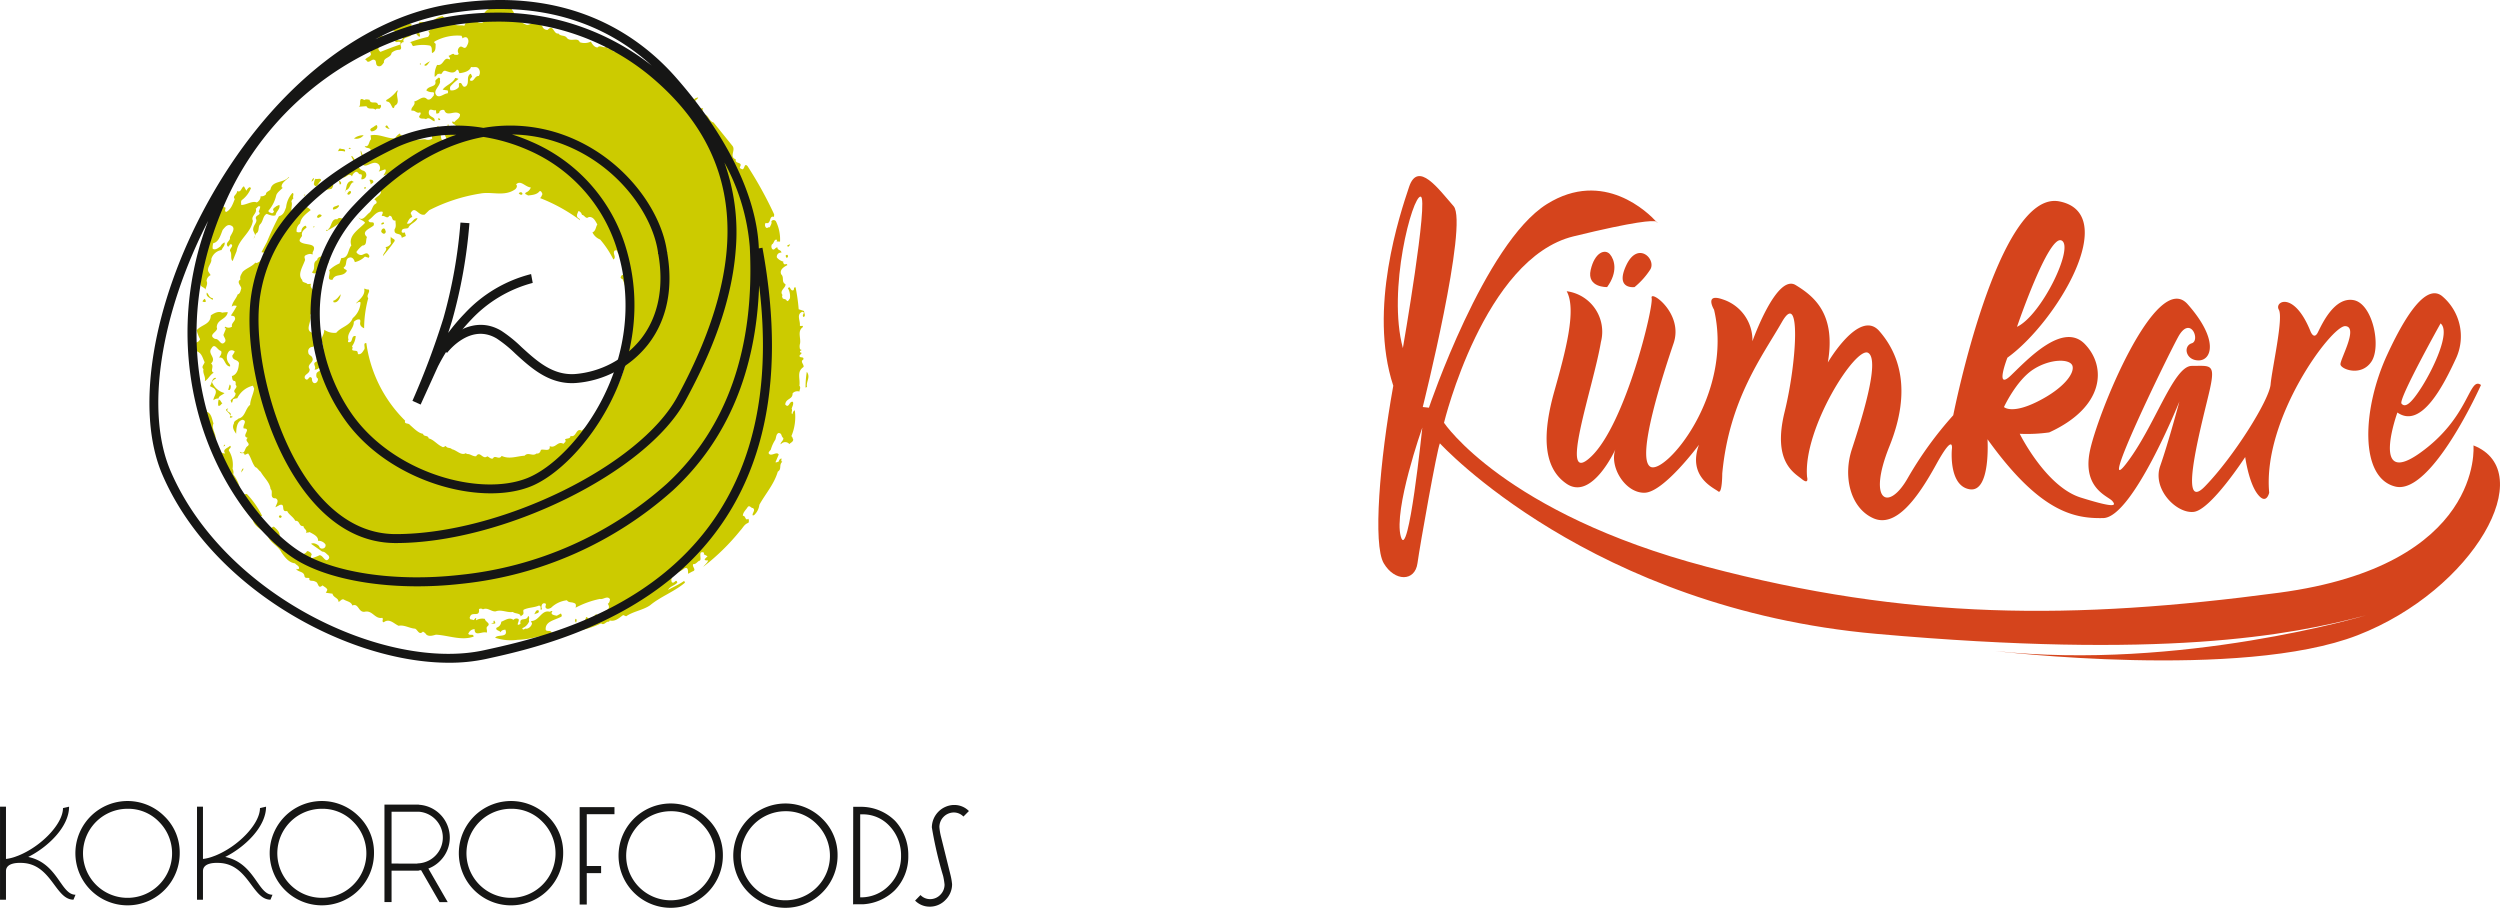 <svg xmlns="http://www.w3.org/2000/svg" width="341.057" height="123.835" viewBox="0 0 341.057 123.835">
  <g id="Grupo_2269" data-name="Grupo 2269" transform="translate(-1226.972 -146.69)">
    <g id="Grupo_2201" data-name="Grupo 2201" transform="translate(1415.005 170.719)">
      <path id="Trazado_81" data-name="Trazado 81" d="M-944.482,735.015s-2.8.094-2.244-2.338,1.964-2.9,2.618-2.151S-942.985,732.958-944.482,735.015Z" transform="translate(975.697 -719.879)" fill="#d5441c"/>
      <path id="Trazado_82" data-name="Trazado 82" d="M-929.163,735.441s-2.712.374-1.122-2.992,4.114-.793,3.273.585A10.391,10.391,0,0,1-929.163,735.441Z" transform="translate(964.118 -720.304)" fill="#d5441c"/>
      <g id="Grupo_2199" data-name="Grupo 2199" transform="translate(0 0)">
        <path id="Trazado_83" data-name="Trazado 83" d="M-914.3,715.277c.092.1.141.159.141.159S-914.086,715.338-914.3,715.277Z" transform="translate(952.201 -709.089)" fill="#d5441c"/>
        <path id="Trazado_84" data-name="Trazado 84" d="M-901.708,729.675s1.5,16.363-26.555,20.1-50.492,3.74-78.075-3.553-35.812-19.636-35.812-19.636,5.423-22.441,17.672-25.433c8.619-2.105,10.756-2.174,11.266-2.03-.991-1.085-7.13-7.241-14.913-2.365-8.509,5.33-16.082,27.771-16.082,27.771l-.842-.093s6.265-25.059,4.208-27.4-4.862-6.265-6.078-2.618-5.61,16.643-2.151,27.116c-1.87,10.379-2.79,21.693-1.3,24.218s4.256,2.525,4.6,0,2.684-15.615,3.058-16.363c0,0,20.571,22.534,59.562,25.994s56.2.28,66.761-2.525c0,0-25.246,7.574-50.585,4.862,0,0,33.568,4.021,49.464-2.151S-892.638,733.229-901.708,729.675Zm-143.621-33.942c1.122.187-2.431,20.664-2.431,20.664C-1049.911,708.45-1046.451,695.547-1045.329,695.734Zm-2.712,46.378c-1.029-3.647,2.931-14.867,2.931-14.867S-1047.013,745.758-1048.041,742.111Z" transform="translate(1051.112 -692.939)" fill="#d5441c"/>
      </g>
      <path id="Trazado_85" data-name="Trazado 85" d="M-858.149,718.68c-2.618-.467-4.3,3.273-4.862,4.395s-1.028-.187-1.028-.187c-2.244-5.517-4.956-4.021-4.3-2.9s-.935,8.041-1.122,10.192-5.049,9.911-8.976,13.932-.093-9.724.693-13.278.055-3.179-2.47-3.179-5.049,8.322-8.976,13.371,5.423-14.212,7.106-17.3,3.085.467,1.87.842-.841,2.338.935,2.338,2.8-2.805-1.5-7.667-12.436,15.241-13.371,20.2,2.525,5.984,3.086,6.639.467,1.028-4.3-.462-8.322-8.7-8.322-8.7a21.73,21.73,0,0,0,4.021-.187c7.574-3.46,7.854-8.976,4.853-12.062s-7.845,2.151-10.089,4.3-.468-2.431-.468-2.431c6.732-4.853,15.521-19.636,7.106-21.319s-14.493,29.173-14.493,29.173a50.525,50.525,0,0,0-6.171,8.509c-2.618,4.675-5.61,3.366-2.525-4.3s1.309-12.623-1.4-15.708-7.013,4.3-7.013,4.3c1.122-6.545-1.777-8.976-4.395-10.566s-5.891,7.667-5.891,7.667a5.845,5.845,0,0,0-4.021-5.7c-2.618-.935-1.215,1.4-1.215,1.4,2.712,11.594-6.732,22.628-8.7,21.412s1.776-12.716,3.179-16.83-3.273-7.387-2.992-6.171-3.553,17.111-8.228,21.6.281-9.444,1.309-15.615a5.574,5.574,0,0,0-4.675-6.919c1.4,2.525-.187,8.322-1.683,13.651s-1.777,10.285,1.683,12.623,6.639-4.685,6.639-4.685c-.842,2.421,1.4,5.994,4.021,5.9s7.387-6.545,7.387-6.545c-1.59,4.395,2.057,5.891,2.618,6.358s.561-2.431.561-2.431c.935-10.1,5.517-16.083,8.135-20.665s2.057,5.423.374,12.249,1.309,8.322,2.338,9.164.724-.281.724-.281c-.585-6.545,6.663-17.953,8.346-16.924s-1.029,9.444-2.244,13.174-.187,7.957,2.9,9.366,6.078-2.717,8.6-7.3,2.151-2.067,2.151-2.067-.468,4.965,2.431,5.433,2.431-6.826,2.431-6.826c7.106,9.911,11.781,10.846,15.8,10.753s10.379-15.9,10.379-15.9-1.5,5.61-2.618,8.789,2.244,6.545,4.582,6.265,7.013-7.48,7.013-7.48.467,3.46,1.683,5.049,1.59-.187,1.59-.187c-.935-10.1,8.509-22.815,10.379-22.721s-.748,4.582-.654,5.236,2.805,1.683,4.207-.374S-855.531,719.148-858.149,718.68Zm-39.833-8.134c1.777.841-2.712,10.192-6.078,11.781C-904.059,722.327-899.758,709.7-897.982,710.545Zm-7.854,22.721s1.683-3.647,4.021-5.143,5.049-1.463,5.33-.451-1.216,3.069-4.769,4.846S-905.836,733.267-905.836,733.267Z" transform="translate(991.19 -701.767)" fill="#d5441c"/>
      <path id="Trazado_86" data-name="Trazado 86" d="M-556.531,772.416c-6.826,4.862-3.086-5.517-3.086-5.517,3.3,2.318,6.358-3.834,8.042-7.48A7.16,7.16,0,0,0-553.539,751c-1.683-1.309-4.114.748-7.48,8.042S-564.853,775.782-559.9,777s11.688-13.856,11.688-13.856C-549.893,761.909-549.706,767.554-556.531,772.416Zm2.805-17.672c1.4,1.122-.935,6.078-2.525,8.6s-2.338,2.9-2.805,2.338S-553.726,754.744-553.726,754.744Z" transform="translate(698.642 -734.652)" fill="#d5441c"/>
    </g>
    <g id="Grupo_2213" data-name="Grupo 2213" transform="translate(1226.972 146.69)">
      <g id="Grupo_2209" data-name="Grupo 2209" transform="translate(0 109.278)">
        <g id="Grupo_2208" data-name="Grupo 2208">
          <path id="Trazado_87" data-name="Trazado 87" d="M125.273,429.053l-.278.674c-2.526,0-2.995-5.019-7.2-5.019-.207,0-2.007-.087-2.007,1.124v3.9h-.814v-12.69h.814v7.132a6.107,6.107,0,0,0,1.558-.414h.018c3.2-1.247,6.2-4.362,6.2-6.527l.832-.191c0,2.788-2.96,5.557-5.575,6.856C122.883,424.742,123.247,429.053,125.273,429.053Z" transform="translate(-114.972 -416.269)" fill="#161615"/>
          <path id="Trazado_88" data-name="Trazado 88" d="M198.478,429.053l-.278.674c-2.526,0-2.995-5.019-7.2-5.019-.208,0-2.008-.087-2.008,1.124v3.9h-.814v-12.69h.814v7.132a6.1,6.1,0,0,0,1.557-.414h.018c3.2-1.247,6.2-4.362,6.2-6.527l.831-.191c0,2.788-2.96,5.557-5.574,6.856C196.088,424.742,196.452,429.053,198.478,429.053Z" transform="translate(-161.302 -416.269)" fill="#161615"/>
          <path id="Trazado_89" data-name="Trazado 89" d="M157.241,422.052a7.116,7.116,0,1,1-2.082-5.024A6.853,6.853,0,0,1,157.241,422.052ZM150.132,416a6.075,6.075,0,1,0,4.292,1.783A5.825,5.825,0,0,0,150.132,416Z" transform="translate(-132.724 -414.942)" fill="#161615"/>
          <path id="Trazado_90" data-name="Trazado 90" d="M229.44,422.052a7.115,7.115,0,1,1-2.082-5.024A6.85,6.85,0,0,1,229.44,422.052ZM222.331,416a6.074,6.074,0,1,0,4.293,1.783A5.825,5.825,0,0,0,222.331,416Z" transform="translate(-178.418 -414.942)" fill="#161615"/>
          <path id="Trazado_91" data-name="Trazado 91" d="M262.836,425.223c-.1.015-.21.024-.314.03v.035h-3.715v4.285h-.97V416.281h4.686v.015a4.488,4.488,0,0,1,2.916,7.651A4.406,4.406,0,0,1,263.828,425l2.638,4.578h-1.119Zm-.507-.9V424.3a3.531,3.531,0,0,0,.186-7.053h-3.708v7.074Z" transform="translate(-205.389 -415.789)" fill="#161615"/>
          <path id="Trazado_92" data-name="Trazado 92" d="M299.739,422.052a7.117,7.117,0,1,1-2.083-5.024A6.851,6.851,0,0,1,299.739,422.052ZM292.629,416a6.075,6.075,0,1,0,4.292,1.783A5.823,5.823,0,0,0,292.629,416Z" transform="translate(-222.909 -414.942)" fill="#161615"/>
        </g>
        <path id="Trazado_93" data-name="Trazado 93" d="M331.343,426.207v4.285h-.97V417.2h4.749v.97h-3.779v7.067H333.3v.97Z" transform="translate(-251.295 -416.371)" fill="#161615"/>
        <path id="Trazado_94" data-name="Trazado 94" d="M359.081,422.97A7.116,7.116,0,1,1,357,417.946,6.848,6.848,0,0,1,359.081,422.97Zm-7.11-6.055a6.075,6.075,0,1,0,4.294,1.783A5.823,5.823,0,0,0,351.971,416.915Z" transform="translate(-260.465 -415.523)" fill="#161615"/>
        <path id="Trazado_95" data-name="Trazado 95" d="M401.7,422.971a7.115,7.115,0,1,1-2.082-5.024A6.848,6.848,0,0,1,401.7,422.971Zm-7.11-6.055a6.076,6.076,0,1,0,4.293,1.783A5.825,5.825,0,0,0,394.587,416.916Z" transform="translate(-287.436 -415.524)" fill="#161615"/>
        <path id="Trazado_96" data-name="Trazado 96" d="M431.983,430.4,432,417.1h1.2a6.6,6.6,0,0,1,4.516,1.918,6.828,6.828,0,0,1,1.8,4.749,6.591,6.591,0,0,1-1.832,4.708,6.761,6.761,0,0,1-4.28,1.918Zm.97-12.267v11.317a5.3,5.3,0,0,0,3.974-1.66,5.568,5.568,0,0,0,1.6-4.016,5.772,5.772,0,0,0-1.553-4.035,4.922,4.922,0,0,0-3.788-1.611C433.113,418.124,433.034,418.126,432.953,418.13Z" transform="translate(-315.603 -416.31)" fill="#161615"/>
        <path id="Trazado_97" data-name="Trazado 97" d="M461.619,417.987a1.822,1.822,0,0,0-1.3-.557h-.07a1.993,1.993,0,0,0-1.911,1.983,7.827,7.827,0,0,0,.2,1.234l1.333,5.377a8.534,8.534,0,0,1,.2,1.2,3,3,0,0,1-.874,2.108,2.95,2.95,0,0,1-2.071.945H457a2.746,2.746,0,0,1-1.976-.827l.736-.756a1.809,1.809,0,0,0,1.3.557h.072a1.924,1.924,0,0,0,1.354-.614,1.953,1.953,0,0,0,.557-1.37,9.068,9.068,0,0,0-.194-1.177,53.779,53.779,0,0,1-1.54-6.631,3.1,3.1,0,0,1,2.938-3.053h.129a2.776,2.776,0,0,1,1.99.827Z" transform="translate(-330.184 -415.867)" fill="#161615"/>
      </g>
      <g id="Grupo_2212" data-name="Grupo 2212" transform="translate(20.384 0)">
        <g id="Grupo_2210" data-name="Grupo 2210" transform="translate(6 0.349)" style="mix-blend-mode: multiply;isolation: isolate">
          <path id="Trazado_98" data-name="Trazado 98" d="M245.809,201.786c-.458.328-.951.806-1.566.774-.164.006-.348-.114-.337.145-.459-.134-.651.577-1.109.213a11.532,11.532,0,0,1-2.945.974l-.343-.019c-.011-.955,1.153-.96,1.229-1.787.254-.108.229.3.483.19a1.858,1.858,0,0,0,.915-.66.406.406,0,0,0,.284.274c.314-.664,1.966-.616,1.29-1.646.225-.1.285-.421.3-.624-.364-.537-.924.1-1.381-.034a12.319,12.319,0,0,0-3.315,1.2c.068-.229.116-.58-.209-.638-.3-.166-.737-.012-.963-.379a3.674,3.674,0,0,0-2.185,1.04c-.253.11-.533.23-.71-.023-.152-.2.254-.573-.195-.609-.342-.019-.423.413-.366.62.024.055.072.167,0,.232l-.113.047c-.083-.194.1-.539-.253-.585-.7.3-1.4.238-2.087.569-.138.223.095.455-.109.674l-.3.229c-.039-.478-.773-.326-1.058-.6-.775.135-1.566-.383-2.365-.073-.618.035-1.088-.589-1.721-.282a.47.47,0,0,0-.546-.028c.159,1.219-1.013.2-1.229,1.09-.089.1.028.22.064.3a1.6,1.6,0,0,1,.446.105c.13-.088.225-.329.346-.282l-.033.312a1.683,1.683,0,0,1,1.217-.194c.055.439.922.595.291,1.065-.152.264.092.522-.049.814-.546-.26-1.666.619-1.641-.482a.912.912,0,0,0-.812.515.13.13,0,0,0-.036.147c.257.287.651-.115.718.352-1.638.606-3.44-.172-5.145-.26-.418.112-.908.29-1.3,0a1.256,1.256,0,0,0-.481-.42c-.526.558-.71-.256-1.072-.4-.75-.041-1.472-.555-2.236-.391-.653-.281-1.263-1.076-2.038-.477-.349-.115.025-.408-.2-.609-1.012.2-1.321-1.052-2.359-.836-.927.168-.83-1.228-1.729-.841-.132-.539-.775-.559-1.157-.825-.348-.114-.5.313-.731.316.033-.543-.706-.555-.809-1.106l-.924-.132a1.153,1.153,0,0,0,.218-.424c-.121-.279-.429-.378-.651-.58-.706.6-.493-.448-1.022-.517-.261-.218-.907.061-.766-.463-.253-.123-.554.105-.683-.27-.039-.708-.967-.542-1.143-1.026a.312.312,0,0,0,.4-.007c.064-.392-.369-.468-.545-.725-.83-.07-1.452-.894-1.841-1.487-.428-.84-1.272-1.17-1.745-1.96-.452-1.126-1.881-1.272-2.188-2.528-.654-.974-1.662-1.764-1.922-2.908a44.464,44.464,0,0,1-4.059-8.335c-.417-1.276-.753-2.52-1.11-3.887.017-.039.062-.091,0-.164.075.794.756-.26.826.6.646.186.719,1.047.918,1.589-.405.836.746,1.729.055,2.523l.316,1.12c.474.094.75.5,1.22.432-.433-.542.358-.716.635-1l.056-.025c.245.258-.213.358-.189.643a3.7,3.7,0,0,1,.508,2.492,1.036,1.036,0,0,1,.092.756,4.781,4.781,0,0,1,.973,2.258,1.494,1.494,0,0,0-.3.46c.257.286.377.8.77.857.2-.315-.289-.9.41-.9a11.821,11.821,0,0,1,2.092,3l-.537.068c-.146,1.054,1.119.741,1.283,1.662.357.211.534-.229.851-.268.429.378.9.771.777,1.418-.093.173-.354.185-.511.286-.012.667.678.568,1.051.969l.144-.361c.807.248,1.066,1.161,1.922,1.29-.059.092,0,.162.04.246a1.375,1.375,0,0,0,1.036-.381c-.008-.1.117-.117.173-.139.213.106.454.2.533.463-.063.161-.185.345-.044.516a5.561,5.561,0,0,0,1.121-.417c.517.042.782,1.117,1.243.488.133-.156.032-.31-.027-.45-.277-.179-.462-.528-.859-.523l-1.525-1.063c.286-.188.795-.012,1.1.318a.4.4,0,0,0,.473.326.431.431,0,0,0,.389-.565,1.152,1.152,0,0,0-1.011-.492c.065-.621-.658-.906-1.146-1.192-.156.1-.33.01-.5.151.223-.491-.283-.5-.351-.971-.663.086-.434-.774-1.108-.713-.269-.547-.843-.8-1.11-1.341-.944.209-.14-1.1-1.019-.818l-.568.31c.05-.352.576-.908.047-1.208-.122-.048-.262.011-.366-.074-.409-.254.012-.9-.353-1.2-.1-.918-.905-1.56-1.351-2.362-.277-.177-.445-.567-.742-.638-.457-.6-.541-1.254-.97-1.864l-.477.207c-.051-.508-.562.009-.659-.445.751.5.6-.459,1.044-.747.558-.406-.521-.668.041-1.142-1-.23.624-1.261-.553-1.282-.209-.406.583-1.046-.176-1.181-.807.215-.827,1.25-.852,1.888l.025.056c-.289-.437-.646-.878-.325-1.447-.02-.356.41-.441.615-.662.943-.209.916-1.353,1.591-1.876.017-.734.475-1.526.544-2.217l-.168-.391a3.184,3.184,0,0,0-2.129,1.712,1.765,1.765,0,0,0-.571.146l-.138.455c-.112.047-.152-.2-.2-.31.265-.312.688-.494.675-.985-.577-.413.455-.725.013-1.131,0-.164.049-.351-.091-.522-.4.006-.362-.374-.425-.677.8-.243.916-1.123.969-1.773-.173-.554-.9-.307-.911-1.031a3.132,3.132,0,0,0,.333-.541.583.583,0,0,0-.762-.066,1.308,1.308,0,0,0,.071,1.788c.007.094.123.209.036.314-.8-.084-.67-1.4-1.489-1.211.165-.236.447-.588.274-.91-.5-.083-.835-1.162-1.292-.37-.635.771.757,1.293-.071,2.08.51.409-.225,1.022.377,1.261-.522.256-.723.872-1.233,1.158.173-.6-.32-1.052-.175-1.644-.349-.345.092-.634.154-.957-.281-.575-.377-1.26-1.115-1.5a.987.987,0,0,1-.039-1.174.76.76,0,0,0,.534-.462,4.791,4.791,0,0,1-.461-1.223c.663-.781,1.88-.743,1.928-2.021.386-.265,1.024-.641,1.542-.367a4.155,4.155,0,0,1,.771-.068c-.185,1.039-1.466.929-1.506,2.071.32.59-1.375.989-.218,1.582.594-.09.781,1.118,1.361.374.168-.3-.169-.623-.233-.927l.354-.879-.189-.051.081-.2a.835.835,0,0,0,.931,0c-.184-.581.747-.818.29-1.414l-.446-.107a11.7,11.7,0,0,0,.8-1.3c-.228-.067-.541-.1-.678.127.037-.612.615-1.126.8-1.7.362-.09.4-.536.5-.845-.06-.371-.691-.826-.119-1.2-.129-.374.108-.676.293-1.021.482-.507,1.289-.72,1.747-1.281.168.157.345-.05.525-.1.309-.365.731-.778.731-1.239l-.433-.079c.229-.4.479-.9.723-1.337.527-1.253,1-2.317,1.666-3.561.654-.185.766-.695.975-1.214a3.452,3.452,0,0,1,.857-1.959c.325.06-.028.477.148.73a.813.813,0,0,0-.285.421c.245.49-.261,1.171.24,1.484.533-.232,1.015-.737,1.661-.783a1.606,1.606,0,0,1,.739.475c-.59.485-1.333,1-1.45,1.815a1.234,1.234,0,0,0-.467,1.16.657.657,0,0,0,.647-.046.831.831,0,0,1,.526-.791c.136.008.141.172.176.256-.373.291-.746.586-.615,1.124-.124.252-.354.416-.329.7.448.732,2.636.087,1.768,1.552a.485.485,0,0,1-.032.311c-.261-.218-.738-.012-.979.124-.205.221.016.424-.026.641-.314.9-1.077,1.985-.367,2.7-.076.365.61.334.706.555l.482-.042c-.193.479.229.761.512,1.033l.6.238c-.815.815-.372,2.078-1.219,2.972.316.89-.969,2.236.508,2.493.192.214-.381.66-.025.871-.1.008-.076.13-.137.224a.5.5,0,0,1,.035.778.6.6,0,0,0-.646.741c.015.424.441.406.544.724.329.685-.847.9-.355,1.575.029.683-.818.65-.662,1.243.5.613.527-.557.96-.015.024.287.024.519.289.668.365.075.595-.322.531-.624-.266-.15-.233-.462-.177-.718.153-.264.482-.273.639-.606.237.163.478.489.714.189-.14-.4.189-1.108-.437-1.167-.325.4-.507,1.144-1.2,1.079.326-.4-.4-.852.269-1.076a.331.331,0,0,0-.032-.383,3.071,3.071,0,0,0,.977-1.445c-.088-.359-.039-.71-.325-.985.061-.555.483-.968.435-1.544a2.432,2.432,0,0,0,1.647.416c.651-.81,1.835-.924,2.242-1.991a2.991,2.991,0,0,0,1.073-2.149c-.221-.2-.43.087-.638.142.5-.544,1.312-1.128,1.133-2.008.112-.049.373.169.57.085.366.3-.362.783-.017,1.2a15.727,15.727,0,0,0-.561,4.111c-.294-.139-.582-.344-.545-.723.008-.139.073-.3-.028-.453-.293-.137-.65.116-.839.3.055.9-1.009,1.525-.721,2.426-.02.108-.124.253-.02.34.718.12.29-.952,1.008-.832a2.757,2.757,0,0,1-.522,1.417c.236.163-.077.363.091.521.293.138.715-.043.7.392l.06.14c.462.066.638-.374.848-.662.14-.293-.22-.9.269-.844a18.357,18.357,0,0,0,5.295,10.581c-.17.533.448.268.649.58.534.463,1.152,1.124,1.789,1.211.1.456.691.134.771.628.662.145,1.166.852,1.821,1.131.169.161.345-.049.526-.094.156.363.606.169.823.441.649.115,1.272.94,1.926.524.02.125.144.1.224.136.317-.04.758.368,1.16.292.515-.815.9.539,1.505.012.27.084.483.422.79.29.265-.546.818.275,1.185-.347,1.05.507,2.079.03,3.123-.023.525-.558,1.1.155,1.633-.308.3.072.53-.162.591-.486.393-.169,1.308.329,1.208-.52.8.382,1.072-.76,1.866-.31.133-.156.457-.329.213-.587.2-.221.725-.015.756-.492.818.276.71-1.132,1.521-.72a16.8,16.8,0,0,0,6.488-12.784c.338-.841-.183-1.74.287-2.5a18.03,18.03,0,0,0-1.184-5.378.341.341,0,0,1-.284-.273l.2-.316c.518.042.649.811,1.047.575.811-.979-1.035-.778-.5-1.7-.887-.047-.108-.945-.737-1.17.372-.524-.535-.464-.434-1a.374.374,0,0,0-.4.007c-.3.393.315.888-.155,1.191a12.916,12.916,0,0,0-1.807-2.725,1.975,1.975,0,0,1-1.05-.969c.478-.206.425-.712.667-1.082-.273-.477-.538-1.092-1.173-1.016-.417.346-.545-.261-.926-.3a.748.748,0,0,0-.461-.528c-.174.373-.446.821.129,1.07l.083.2a23.088,23.088,0,0,0-5.472-3.031c.184-.113.24-.367.333-.542-.084-.193-.176-.485-.4-.388-.357.485-1.044.517-1.581.583-.1-.154-.566-.154-.276-.41a1.137,1.137,0,0,0,.67-.685c-.8-.084-1.361-1.067-2.015-.421.262.218.021.586-.165.7-1.468,1-3.162.24-4.727.552a23.252,23.252,0,0,0-6.955,2.27l-.611.594c-.891.252-1.3-1.323-1.918-.2l.228.529c-.446.126-.57.609-.751.886.686.2.811-.747,1.454-.726-.184.576-1.016.735-1.258,1.335-.326.174-.927-.063-.9.551.1.156.281.11.422.05l.148.5-.562.243c-.059-.834-1.123-.211-.97-1.169.269-.381.1-.771.124-1.179-.646.046-.289-.669-.85-.658-.305.527-.61-.1-1.015.04-.046-.178.229-.4.076-.594-.882-.115-1.265.776-1.9,1.15.032.615.908-.06.709.719-.42.413-1.786.8-.915,1.586-.217.424.055,1.133-.631,1.165a3.962,3.962,0,0,0-.82.881.753.753,0,0,0,.742.408c.406-.141.739-.451.984.038.118.117,0,.235-.019.341a4.634,4.634,0,0,1-.537-.165,2.744,2.744,0,0,1-1.375.756c-.091-.291-.224-.6-.577-.642-.907.06-.351,1.043-.943,1.366-.021.339.71.256.288.669-.531.626-1.5.151-1.8,1.007-.981.124-.168-.852-.486-1.279a4.685,4.685,0,0,1,1.426-.945l.25-.736c1.012.027.859-1.1,1.362-1.71-.464-1.387,1.078-2.217,1.87-3.087-.186-.352-.731-.381-.888-.744.566.616,1.049-.352,1.49-.642.406-.374.39-1.028.9-1.245.19-.18-.016-.424-.147-.5l-.081-.033c.262-.475,1.262-.707.745-1.444.4-.3.914-.428,1.26-.941a2.336,2.336,0,0,0,.27-1.075c-.4-.225-.774.135-1.063.161a2.164,2.164,0,0,0,.353-.648l-.084-.2-.9.32a.735.735,0,0,0-.046-1.037c-.891-.675-1.9,1.082-2.4-.389.583-.35-.135-.932.018-1.429.14.171.116.578.488.749a2.766,2.766,0,0,0,.868-.772c-.051-.507-.686-.2-.826-.6.634.156.514-.585.864-.935l-.064-.535c1.164-.237,2.151.428,3.314.423a2.281,2.281,0,0,1,.672-.685c.135.47.847.263.77.859a19.516,19.516,0,0,0,2.673-.062.992.992,0,0,0,.991-.1c-.3-1,.943-.209.807-1.143-.1-.154-.007-.327-.148-.5l.141-.061c.4.622.26,1.145.464,1.851.217.038.421.28.6.072.245-.436-.581-.807.049-1.046.077-.364.118-.811.218-1.12.252.123-.109.445.055.671.326.29.7-.07.932-.236.329-.473-.446-.337-.4-.784l.141-.061c-.02.107.129.144.171.092.254-.343.783-.5.749-1.05-.659-.676-1.8.475-2.144-.566a.612.612,0,0,0-.655.184c.011.258-.265.312-.442.288l-.04-.478c-.312.2-.906-.4-.975.289-.072.759.979.57.774,1.253-.457-.132-.686-.662-1.159-.292-.345-.182-.771.066-.939-.322.012-.2.366-.391.134-.622-.494.248-.65-.347-1.152-.2-.2-.474.606-.757.351-1.276.594-.091,1.2-.916,1.77-.3.453.2.674-.292.907-.523-.032-.152.133-.389-.124-.443a1.376,1.376,0,0,1-.9-.24c.262-.707,1.434-.386,1.225-1.256.013-.2.293-.325.427-.481.369.007.144.336.229.531-.057.718-1.106,1.3-.431,1.938.449.268.991-.329,1.457-.331a.406.406,0,0,0,0-.4l-.678-.1c.377-.591,1.366-.852,1.711-1.6a1.535,1.535,0,0,1,.457.133,7.617,7.617,0,0,0-1.1,1,.573.573,0,0,0,.008.558,1.268,1.268,0,0,0,1.047-.352c.273-.217-.148-.731.354-.649.225.134.257.749.743.406.469-.533-.051-1.2.55-1.659.126-.021.165.228.253.355-.081.2-.389.333-.253.572.578.181.546-.665,1.16-.631a.878.878,0,0,0-.047-1.039c-.268-.313-.678-.1-1.015-.191-.2.616-1.06.789-1.569.844-.141-.172-.082-.5-.369-.47-.41.673-1.086.268-1.61.133-.357.021-.337.377-.59.486-.085-.2-.221.027-.366-.075-.144.127-.253.341-.45.425a2.932,2.932,0,0,1,.33-1.631c.92.2.869-1.234,1.686-.728.2-.221-.087-.359-.119-.51.277-.053.66-.482.815-.12.208-.056.474.095.558-.174a.665.665,0,0,1,.221-.955c.334-.079.5.381.819.044.229-.4.448-.821.13-1.245-.249-.192-.478-.027-.7.07.077-.132-.04-.247-.088-.358a6.394,6.394,0,0,0-3.661.784c-.161.17.056.209.144.336-.042.445.075,1.024-.5,1.239-.076-.332.074-.758-.268-1.009a5.3,5.3,0,0,0-2.3.066c-.289-.206-.145-.565-.518-.5a19.885,19.885,0,0,1,2.538-.763.9.9,0,0,0,.217-.424l-.168-.392a.757.757,0,0,0,.554-.57l-.365-.3a2.689,2.689,0,0,1,1.74-1.147c.232.23.589.44.653.744.358.44.507-.452.819.043.216.734,1.019.354,1.5.543.221-.492.534-1.155,1.168-1,.337.317.859.754,1.365.536.437-.453-.091-.986.274-1.374.6-.921,1.847-.2,2.384-1.193.181-.046.33-.242.511-.055-.1.076.044.18.051.277.318.192.67.007.935.157-.655.414.408.718-.017,1.2.144.1.213.339.456.363l.363-.088c-.022.571.484.815.938,1.017.333.154.654-.183.987-.26.021.123.145.1.225.134.4-.306.59.209.972.244a.722.722,0,0,0,.757.6c.82-.883.771.627,1.477.488.289.438.867.155,1.167.622.514.57,1.461-.168,1.745.569a1.992,1.992,0,0,0,1.5-.083c.21.339.459.76.909.8.409-.442.862.223,1.268-.15.057.671.951-.113.826.6.5.38.554-.337.956-.412.2.242.12.742.325.985a2.2,2.2,0,0,1,1.674.865c.517.042.821.671,1.4.321l.2.473a22.216,22.216,0,0,1,3.751,2.75,3.973,3.973,0,0,0,2.787,1.674c.082-.2.314-.2.443-.29l.12.047c-.236.3-.843.595-.338,1.072.18.419.69.364,1.02.355a.621.621,0,0,0,.127.837c.651.116.642.948,1.277,1.1.854,1.054,1.72,2.134,2.573,3.188.5.612-.5,1.471.465,1.85-.178.672,1.023.286.553,1.051-.013.2.2.244.364.306.321-.105.218-.887.671-.456a54.081,54.081,0,0,1,3.643,6.6l-.02.339c-.739-.243-.326,1.1-1.144.825a.511.511,0,0,0,.031.613c.193.215.35-.116.534,0,.084-.268.333-.542.212-.819a.373.373,0,0,1,.631-.008,5.631,5.631,0,0,1,.559,2.768l-.477-.025.081-.2c-.425-.213-.4.469-.707.6a.578.578,0,0,0,.043.643c.3.235.369-.226.7-.235-.012.436.53.3.545.724a.551.551,0,0,0-.615.661,1.709,1.709,0,0,0,.91.566c-.128.09.017.193.024.289.164.227.434-.153.482.188-.464.234-1.093.637-.827,1.25.453.434-.021,1.035.576,1.34.108.482-.887.877-.39,1.49-.134.156-.034.31.039.479.2.079.5.081.543.328.227.068.3-.229.417-.344a2.165,2.165,0,0,0-.271-1.4l.171-.141c.173.091.2.379.425.445.41.022.041-.448.45-.426a24.374,24.374,0,0,1,.423,2.993l.738.243c-.028.245.276.642-.05.815-.4-.225.355-.649-.2-.706-.854.336-.226,1.254-.332,1.861.166.228.406-.141.425.216-.8.542-.254,1.5-.395,2.253a1.309,1.309,0,0,0,.007.789l.2.079c-.02.11-.276.055-.2.318l.2.077c0,.232-.414.278-.226.561.212.105.59-.023.458.364-.483.275.152.662.035,1.01-.984.657-.41,1.6-.563,2.558.231.231.024.52.007.79a.915.915,0,0,0-.932.236c.015.886-.916.658-1.008,1.526.538.627.539-.529,1.048-.352.131.306-.094.635-.167.93.149.267-.144.592.093.754.067-.228.092-.4.333-.54a6.718,6.718,0,0,1-.472,3.542c.161.063.159.294.26.45-.021.339-.353.416-.53.624a.733.733,0,0,0-1.136-.005l-.056.025c-.053-.278.425-.483.365-.854-.328-.222-.139-.633-.628-.687-.377.13-.341.677-.467.929a5.045,5.045,0,0,0-.614,1.354c-.1.145-.261.247-.3.462.293.6,1.1-.309,1.386.2l-.446,1.051c.16.064.3-.065.457-.1a.474.474,0,0,1,.354-.419c.06.141-.133.389.124.445-.506.448-.033,1-.617,1.355-.514,1.744-1.671,3-2.515,4.523a2.288,2.288,0,0,1-.7,1.393c-.056.024-.157.1-.221.029-.063-.3.438-.685.044-.978-.3,0-.412-.417-.7-.162-.228.4-.659.715-.675,1.218.426-.018.285.737.744.409a.545.545,0,0,1,.006.557c-.557.176-.738.683-1.087,1.032a30.123,30.123,0,0,1-5.062,4.96c.21-.29.522-.492.667-.849-.16-.065-.441.057-.481-.191l.394-.4-.518-.274c.073-.063.025-.175,0-.23a.444.444,0,0,0-.4.006c-.2.385.168,1.085-.246,1.133-.269.147-.426.481-.778.434-.254.34.552.818-.131,1.013l-.567.311c-.063-.3.087-.962-.488-.748-.622.566-2.088.8-1.755,1.881.348.345.582-.581.763.069-.353.416-1.017.5-1.265,1.007.638-.376,1.537-.761,2.2-1.243l.108.249c-1.413,1.206-3.345,1.906-4.742,3.072-.915.658-2.364.854-3.281,1.513Z" transform="translate(-187.18 -118.227)" fill="#cccb00"/>
          <path id="Trazado_99" data-name="Trazado 99" d="M360.465,337.564c.12-.184.369-.224.594-.321C360.783,337.3,360.714,337.523,360.465,337.564Z" transform="translate(-296.724 -256.838)" fill="#cccb00"/>
          <path id="Trazado_100" data-name="Trazado 100" d="M304.844,347.839a12.99,12.99,0,0,1-2.845.434,6.7,6.7,0,0,1-3.022-.284c.305-.528,1.83.07,1.393-1.1-.232,0-.594.089-.637.374-.081-.262-.821-.275-.551-.657a.889.889,0,0,0,.624-.8c.545-.2,1.108-.677,1.658-.252a.551.551,0,0,1,.678-.127c.262.218-.519,1.116.289.671-.184-1.047.851-.268,1.036-1.076.294.137.04.478.147.73a1.647,1.647,0,0,1-.932.931c.085.427.374-.062.57.085a.96.96,0,0,0,.755-.725l-.144-.333c1.136.007,1.423-1.573,2.553-1.267.125-.02.257-.176.374-.062-.4.47.337.55.592.605l.567-.311c.06.139.188.283.055.439-.946.507-2.228.629-2.132,1.778.145.336.658-.02.8.383l.6.075a3.4,3.4,0,0,1-1.947.508Z" transform="translate(-257.809 -261.334)" fill="#cccb00"/>
          <path id="Trazado_101" data-name="Trazado 101" d="M328.739,347.223c.178.024.145.336.053.508A.343.343,0,0,1,328.739,347.223Z" transform="translate(-276.588 -263.154)" fill="#cccb00"/>
          <path id="Trazado_102" data-name="Trazado 102" d="M358.842,306.962a3.72,3.72,0,0,1,.166-1.163,13.95,13.95,0,0,1,2.747-1.746c.221-.49,1.128-.321,1.181-.971.425-.018.313-.432.53-.626,1.177-.9,2.237-1.921,3.439-2.771a.307.307,0,0,1,.285.275c-.025.176-.226.327-.073.527.464,0,.594-.554.77-.993-.231-.232.121-.186.145-.362.089-.568-.379-1.423.5-1.635.245-.667.892-.947,1.306-1.456a34.039,34.039,0,0,1,2.31-3.145c.362-.321.71.025.685.431l-.161.4.482.189a.747.747,0,0,1-.767.463l-.08-.033c-.169.3.272.71-.19.876-.3.16-.514-.11-.739-.245.08.263-.326.869.325.754a.441.441,0,0,1,0,.4c-.755-.206-1.344.28-1.943.67.145.1.361.142.457.366a1.675,1.675,0,0,1-1.181.74c.629.688-.655,1.573.051,2.359-.152.264-.461.4-.707.6a.613.613,0,0,0-.425-.446c-.273.217-.461.4-.84.3-.12-.046-.224-.134-.337-.084a.3.3,0,0,0,0,.393c.213.338.759.6.678,1.03-.386.267-.434-.308-.82-.042-.087-.36-.477-.257-.731-.381-.232.233-.478-.025-.678-.1-.092.4.248,1.347-.606,1.22-.158,1.491-1.727,1.406-2.21,2.606-.546.2-1.061.094-1.575.447-.943-.256-.683,1.122-1.518,1.349Z" transform="translate(-295.693 -228.692)" fill="#cccb00"/>
          <path id="Trazado_103" data-name="Trazado 103" d="M379.236,320.068c-.077-.1,0-.232.021-.339.083-.038.169-.073.232,0C379.778,319.933,379.346,320.086,379.236,320.068Z" transform="translate(-308.583 -245.726)" fill="#cccb00"/>
          <path id="Trazado_104" data-name="Trazado 104" d="M369.009,324.557l-.048-.112a.178.178,0,0,1,.309.1A.258.258,0,0,1,369.009,324.557Z" transform="translate(-302.101 -248.701)" fill="#cccb00"/>
          <path id="Trazado_105" data-name="Trazado 105" d="M386.787,314.661c.13-.32.274-.681.588-.649A.792.792,0,0,1,386.787,314.661Z" transform="translate(-313.382 -242.134)" fill="#cccb00"/>
          <path id="Trazado_106" data-name="Trazado 106" d="M313.4,344.607c.217-.191.206-.684.622-.566C314.259,344.5,313.537,344.452,313.4,344.607Z" transform="translate(-266.939 -261.129)" fill="#cccb00"/>
          <path id="Trazado_107" data-name="Trazado 107" d="M297.394,348.277l.362-.088c.137-.225-.249-.193.113-.281l.144.333C297.8,348.434,297.587,348.26,297.394,348.277Z" transform="translate(-256.807 -263.588)" fill="#cccb00"/>
          <path id="Trazado_108" data-name="Trazado 108" d="M323.628,332.7a.452.452,0,0,1,.169-.536c.16.064.442-.058.482.188C324.234,332.639,323.86,332.7,323.628,332.7Z" transform="translate(-273.395 -253.625)" fill="#cccb00"/>
          <path id="Trazado_109" data-name="Trazado 109" d="M320.782,332.361c.173.322-.321.337-.354.649C320.059,332.771,320.738,332.646,320.782,332.361Z" transform="translate(-271.316 -253.748)" fill="#cccb00"/>
          <path id="Trazado_110" data-name="Trazado 110" d="M279.282,347.922c-.116-.347-.654-.512-.493-.912.362-.089.988.2,1.016-.272.2-.385.707.092,1.072-.3-.31.134-.427.484-.672.687l.056.67C279.944,347.837,279.6,347.652,279.282,347.922Z" transform="translate(-245.013 -262.659)" fill="#cccb00"/>
          <path id="Trazado_111" data-name="Trazado 111" d="M397.335,298.22c-.24-.326.234-.464.37-.689l.337-.145a2.3,2.3,0,0,1-.526,1.022Z" transform="translate(-320.016 -231.613)" fill="#cccb00"/>
          <path id="Trazado_112" data-name="Trazado 112" d="M285.987,345.228c-.175-.485.274-.679.446-1.052.182.188.992.135.686.665C287.068,345.49,286.381,345.291,285.987,345.228Z" transform="translate(-249.563 -261.225)" fill="#cccb00"/>
          <path id="Trazado_113" data-name="Trazado 113" d="M309.795,333.354a1.327,1.327,0,0,1,.3-1.318c.543-.6.731.379,1.265.149a.652.652,0,0,1-.106.837c-.321.338-.883-.116-1.212.358C309.973,333.378,309.857,333.261,309.795,333.354Z" transform="translate(-264.625 -253.418)" fill="#cccb00"/>
          <path id="Trazado_114" data-name="Trazado 114" d="M304.876,333.871c.064-.16-.145-.334.029-.474.345-.049.262-.477.33-.706.305.167.6-.091.814-.119A2.076,2.076,0,0,1,304.876,333.871Z" transform="translate(-261.516 -253.882)" fill="#cccb00"/>
          <path id="Trazado_115" data-name="Trazado 115" d="M300.256,333.663l-.1-.224c.746-.124.811-.979,1.714-.971.165-.005.14.171.205.241a1.565,1.565,0,0,1-.559.408.31.31,0,0,0-.4.006c-.109.211.3.466.031.615A1.1,1.1,0,0,1,300.256,333.663Z" transform="translate(-258.558 -253.816)" fill="#cccb00"/>
          <path id="Trazado_116" data-name="Trazado 116" d="M277.213,343.764a1.16,1.16,0,0,1,1.232-.465c.125.21.626.292.373.632A4.847,4.847,0,0,1,277.213,343.764Z" transform="translate(-244.035 -260.643)" fill="#cccb00"/>
          <path id="Trazado_117" data-name="Trazado 117" d="M298.324,335.557c.007-.137.185-.114.313-.2l.116.115C298.6,335.5,298.468,335.659,298.324,335.557Z" transform="translate(-257.396 -255.643)" fill="#cccb00"/>
          <path id="Trazado_118" data-name="Trazado 118" d="M274.883,344.079l.109.018-.081.2-.08-.033Z" transform="translate(-242.527 -261.165)" fill="#cccb00"/>
          <path id="Trazado_119" data-name="Trazado 119" d="M297.931,332.911c-.029-.219.034-.312.241-.368.109.019.116.115.153.2A.373.373,0,0,1,297.931,332.911Z" transform="translate(-257.143 -253.864)" fill="#cccb00"/>
          <path id="Trazado_120" data-name="Trazado 120" d="M294.267,333.656c.044-.516.49-.642.831-.855A1.055,1.055,0,0,1,294.267,333.656Z" transform="translate(-254.828 -254.027)" fill="#cccb00"/>
          <path id="Trazado_121" data-name="Trazado 121" d="M265.306,345.341c-.1-.087,0-.232.02-.339a.965.965,0,0,1,.739.012c.031.15.288.438-.058.486C265.846,345.206,265.541,345.5,265.306,345.341Z" transform="translate(-236.47 -261.703)" fill="#cccb00"/>
          <path id="Trazado_122" data-name="Trazado 122" d="M271.646,342.5l.2.473-.738-.243Z" transform="translate(-240.174 -260.165)" fill="#cccb00"/>
          <path id="Trazado_123" data-name="Trazado 123" d="M265.8,340.569l.081-.2a1.319,1.319,0,0,0,1.183.348l.261.451C266.773,340.581,266.122,341.391,265.8,340.569Z" transform="translate(-236.813 -258.818)" fill="#cccb00"/>
          <path id="Trazado_124" data-name="Trazado 124" d="M401.693,277.46c-.163-.459.319-.964.58-1.441.4-.005.389-.8.815-.351.056.439-.5.313-.621.566C402.059,276.608,402.227,277.228,401.693,277.46Z" transform="translate(-322.795 -217.783)" fill="#cccb00"/>
          <path id="Trazado_125" data-name="Trazado 125" d="M249.574,338.338c-.064-.072-.019-.125,0-.164l.225-.1.12.279C249.787,338.445,249.683,338.357,249.574,338.338Z" transform="translate(-226.521 -257.366)" fill="#cccb00"/>
          <path id="Trazado_126" data-name="Trazado 126" d="M238.492,327.9a4.52,4.52,0,0,0-2.039-.478,3.358,3.358,0,0,0-2.805-.709c-.214-.105-.743-.175-.65-.578-.308-.562-1.015-.191-1.44-.4.1-.376.566-.311.834-.46.558.29.891-.484,1.381.034.225-.327.495-.709.868-.772.67.473-.463,1.093.131,1.466a2.75,2.75,0,0,0,1.025-1.566.322.322,0,0,1,0-.4c.337.087,1.052-.187,1.019.356.077.561-.514.585-.715.968.253.123.527-.093.758-.095.01-.367.278-.749.672-.687a.4.4,0,0,1,.449.5l-.246.666.594.141c.137-.225-.328-.685.25-.736.188.05.224.366.449.269a.8.8,0,0,1,.183.813c-.056.487-.79.408-.727.943.438.241.694.757,1.252.815l.06.14C239.291,328.284,239.03,327.6,238.492,327.9Z" transform="translate(-215.141 -248.481)" fill="#cccb00"/>
          <path id="Trazado_127" data-name="Trazado 127" d="M245.038,335.4c-.049-.112.084-.268.108-.446.4.091,1.011.259,1.026.684C245.783,335.971,245.342,335.566,245.038,335.4Z" transform="translate(-223.665 -255.39)" fill="#cccb00"/>
          <path id="Trazado_128" data-name="Trazado 128" d="M239.98,339.026l-.023-.054a.25.25,0,0,1,.328-.011C240.2,339,240.085,339.116,239.98,339.026Z" transform="translate(-220.456 -257.89)" fill="#cccb00"/>
          <path id="Trazado_129" data-name="Trazado 129" d="M266.437,324.813c-.052-.043-.007-.095,0-.163.188-.18.341.018.457.133C266.746,324.911,266.574,324.822,266.437,324.813Z" transform="translate(-237.199 -248.823)" fill="#cccb00"/>
          <path id="Trazado_130" data-name="Trazado 130" d="M414.3,257.592a12.784,12.784,0,0,1,.171-2.156c.557.751-.134,1.314.026,2.071Z" transform="translate(-330.788 -205.064)" fill="#cccb00"/>
          <path id="Trazado_131" data-name="Trazado 131" d="M267.006,322.806c-.128-.143.008-.367.137-.455.055-.024.157-.1.221-.029C267.513,322.589,267.2,322.722,267.006,322.806Z" transform="translate(-237.543 -247.376)" fill="#cccb00"/>
          <path id="Trazado_132" data-name="Trazado 132" d="M263.895,323.441c-.035-.084-.148-.267.033-.312l.2-.084C264.157,323.2,264.228,323.6,263.895,323.441Z" transform="translate(-235.564 -247.853)" fill="#cccb00"/>
          <path id="Trazado_133" data-name="Trazado 133" d="M235.8,332.867c-.015-.191.249-.04.374-.062l.085-.035C236.262,333,235.988,332.987,235.8,332.867Z" transform="translate(-217.827 -254.007)" fill="#cccb00"/>
          <path id="Trazado_134" data-name="Trazado 134" d="M262.329,319.214a1.2,1.2,0,0,1,.073-.99c.185-.112.293-.325.542-.366A1.471,1.471,0,0,1,262.329,319.214Z" transform="translate(-234.571 -244.57)" fill="#cccb00"/>
          <path id="Trazado_135" data-name="Trazado 135" d="M251.7,318.938c.039-.449-.479-.258-.662-.609-.241.138-.389-.13-.457-.364,0-.463.5-.314.762-.394.574.017,1.02-.111,1.5.311.137.935.958-.412,1.072.4l-.16.4c.285.042.565.152.839-.065.257.287-.109.444-.189.643A3.093,3.093,0,0,1,251.7,318.938Z" transform="translate(-227.179 -244.384)" fill="#cccb00"/>
          <path id="Trazado_136" data-name="Trazado 136" d="M256.674,315.569c-.206-.475.4-.7.345-1.209l.2-.086.263.382c.246.027.286-.42.559-.173.139.634-.718.807-1.084,1.195Z" transform="translate(-231.009 -242.302)" fill="#cccb00"/>
          <path id="Trazado_137" data-name="Trazado 137" d="M238.982,323.131c-.076-.1,0-.232.021-.338.169-.073.325-.175.482-.042.141.17.007.326-.057.486C239.238,323.416,239.127,323.234,238.982,323.131Z" transform="translate(-219.818 -247.625)" fill="#cccb00"/>
          <path id="Trazado_138" data-name="Trazado 138" d="M407.747,247.018c-.111-.646-.16-1.221-.28-1.963l-.143-.334.449-.194c-.024.408.559.289.41.717C407.832,245.824,408.285,246.488,407.747,247.018Z" transform="translate(-326.379 -198.159)" fill="#cccb00"/>
          <path id="Trazado_139" data-name="Trazado 139" d="M244.159,311.1c-.063-.534-.609-.795-1.03-1.077.019-.108.136-.224.032-.311-.257-.055-.305-.165-.265-.382.137-.457.695-.167.9-.551.213-.588.519-1.348,1.234-1.391.245.489-.72.805.016,1.118.4.689-.472.765-.524,1.417.627-.172.569,1.01,1.188.511-.117.348-.081.9-.587.881A1.035,1.035,0,0,1,244.159,311.1Z" transform="translate(-222.308 -237.943)" fill="#cccb00"/>
          <path id="Trazado_140" data-name="Trazado 140" d="M252.32,315.748c-.181-.187.084-.269.134-.388C252.71,315.415,252.525,315.758,252.32,315.748Z" transform="translate(-228.241 -242.989)" fill="#cccb00"/>
          <path id="Trazado_141" data-name="Trazado 141" d="M352.686,271.527c-.106-.087-.029-.218.019-.339l.2-.085C353.043,271.274,352.906,271.5,352.686,271.527Z" transform="translate(-291.767 -214.979)" fill="#cccb00"/>
          <path id="Trazado_142" data-name="Trazado 142" d="M351.273,272.5c-.053-.044-.021-.123,0-.164l.141-.061.059.14Z" transform="translate(-290.888 -215.72)" fill="#cccb00"/>
          <path id="Trazado_143" data-name="Trazado 143" d="M279.519,300.053c.012-.2-.137-.471.157-.565.294.138.562.221.682.5A.455.455,0,0,1,279.519,300.053Z" transform="translate(-245.477 -232.944)" fill="#cccb00"/>
          <path id="Trazado_144" data-name="Trazado 144" d="M249.395,313.561c-.222-.2.04-.448.145-.59.113-.05.228-.165.362-.091A.573.573,0,0,1,249.395,313.561Z" transform="translate(-226.374 -241.404)" fill="#cccb00"/>
          <path id="Trazado_145" data-name="Trazado 145" d="M354.239,261.7c.041-.215.4-.14.381-.428-.4-.226-.132-.539.165-.7.234,0,.245-.2.309-.366-.123-.211-.015-.423-.179-.651.29-.255,1.208-.057,1.1-.771.033-.079.04-.215.137-.224a.347.347,0,0,1,.285.275c-.5.382.006,1.02-.547,1.36-.391.563-.447,1.516-1.231,1.785l-.112.281C354.463,262.063,354.126,261.978,354.239,261.7Z" transform="translate(-292.769 -207.04)" fill="#cccb00"/>
          <path id="Trazado_146" data-name="Trazado 146" d="M341.4,271.88l.116.115-.2.085Z" transform="translate(-284.606 -215.471)" fill="#cccb00"/>
          <path id="Trazado_147" data-name="Trazado 147" d="M276.445,298.531c-.036-.083-.1-.154-.026-.22.193-.248.352.046.562-.011l.051.275C276.83,298.728,276.615,298.457,276.445,298.531Z" transform="translate(-243.511 -232.135)" fill="#cccb00"/>
          <path id="Trazado_148" data-name="Trazado 148" d="M249.373,310.936a.411.411,0,0,1,.276-.287C249.841,310.866,249.533,311,249.373,310.936Z" transform="translate(-226.416 -240.007)" fill="#cccb00"/>
          <path id="Trazado_149" data-name="Trazado 149" d="M239.473,313.909c-.015-.189.173-.139.337-.143l.236.393C239.785,314.4,239.689,313.95,239.473,313.909Z" transform="translate(-220.149 -241.978)" fill="#cccb00"/>
          <path id="Trazado_150" data-name="Trazado 150" d="M345.472,256.838c-.252-.816.4-1.463.151-2.279.471-.765.575-1.835,1.19-2.265.374-.294.27-.844.522-1.185-.34.444.29.67.268,1.009.5.082.06.6.117.81.008.1-.1.144-.16.168-.258-.054-.238-.857-.71-.488.413.88-1.574,1.373-.322,2.189.245.027.229-.4.5-.149.031.846-1.4,1.164-1.02,1.962A.3.3,0,0,1,345.472,256.838Z" transform="translate(-287.198 -202.326)" fill="#cccb00"/>
          <path id="Trazado_151" data-name="Trazado 151" d="M237.266,306.918c-.326-.291.28-.355.388-.566-.171-.322.526-.788-.066-.93-.6.458-1-.3-1.466-.46-.241-.094-.184-.349-.091-.522.386-.264.759.137,1.123-.022.233.23-.164.468-.015.735l.642-.211c-.149.66.558.29.823.44a2.1,2.1,0,0,1-.737,2Z" transform="translate(-217.921 -236.018)" fill="#cccb00"/>
          <path id="Trazado_152" data-name="Trazado 152" d="M358.1,251.653a7.431,7.431,0,0,0,.579-1.44c-.284-.5.129-1.014.238-1.457l.224-.1c.577.41-.062,1.017.039,1.635-.717.507-.022,1.5-.936,1.695Z" transform="translate(-295.228 -200.775)" fill="#cccb00"/>
          <path id="Trazado_153" data-name="Trazado 153" d="M408.071,234.584a.526.526,0,0,1,.068-.924.419.419,0,0,1,.4.39C408.524,234.321,408.283,234.458,408.071,234.584Z" transform="translate(-326.699 -191.282)" fill="#cccb00"/>
          <path id="Trazado_154" data-name="Trazado 154" d="M235.054,300.446a1.323,1.323,0,0,1,.274-.91c.325.29.5.707,1,.857.141.17-.012.2-.088.337A1.474,1.474,0,0,1,235.054,300.446Z" transform="translate(-217.353 -232.974)" fill="#cccb00"/>
          <path id="Trazado_155" data-name="Trazado 155" d="M228.414,304.753c0-.162.174-.14.3-.229.137.007.113.184.178.256C228.82,305.074,228.45,304.837,228.414,304.753Z" transform="translate(-213.151 -236.131)" fill="#cccb00"/>
          <path id="Trazado_156" data-name="Trazado 156" d="M218.633,309.036c-.077-.1.024-.176.056-.257.1-.076.178.024.257.054.129.143-.047.122-.028.245C218.818,309.154,218.742,309.055,218.633,309.036Z" transform="translate(-206.943 -238.806)" fill="#cccb00"/>
          <path id="Trazado_157" data-name="Trazado 157" d="M227.579,296.655c.177-.672-1.158-1.684.178-1.828-.4-.322-.239-.79-.215-1.2.145-.129.285.042.433.079.176.253-.256.409-.165.7.449.269.413,1.112.971.939.047-.122.056-.258.192-.249.466.461.3.764.007,1.253A1.224,1.224,0,0,1,227.579,296.655Z" transform="translate(-212.355 -229.206)" fill="#cccb00"/>
          <path id="Trazado_158" data-name="Trazado 158" d="M230.517,300.4l.2-.086c.077.1-.024.176-.137.225Z" transform="translate(-214.482 -233.469)" fill="#cccb00"/>
          <path id="Trazado_159" data-name="Trazado 159" d="M349.947,247.442a.339.339,0,0,1,.1-.539C350.06,246.931,350.275,247.433,349.947,247.442Z" transform="translate(-290.009 -199.664)" fill="#cccb00"/>
          <path id="Trazado_160" data-name="Trazado 160" d="M238.368,275.668c-.4-.321.282-.817-.338-.944-.21.288-.825.254-.784.734.048.111.052.276.2.31-.023.176-.2.085-.289.026A10.172,10.172,0,0,1,234.421,273c.141-.061.5.148.479-.207a.5.5,0,0,0-.389-.361l-.225.1a.766.766,0,0,0-.1-.455c-.217-.271-.57.146-.626-.293a1.158,1.158,0,0,1,.671-.917,4.949,4.949,0,0,0,.858.521c-.269-.545-.256-1.674-1.235-1.55-.088.334-.2.779-.3,1.155l-.273.447a1.146,1.146,0,0,0-.425-.213c-.763.164.521,1.594-.691,1.024-.386.267.1,1.246-.7.93.02-.338-.553-1.051.129-1.014.333-.078.337-.609.467-.928.116-.349-.369-.47-.281-.805.205.012.514.341.762.069.161-.633-1.061-1.692.179-1.83l.08.031c.265-.313-.212-.8.33-.936.285.044.3.465.623.36.562-.242.651-1.042,1.3-1.089,1.188.977-1.228,1.556-.042,2.533a.593.593,0,0,1,.968.542c-.343.446.6,1.162-.3,1.319-.184-.119-.368-.006-.565-.153a.883.883,0,0,0,.77.857c.22-.26.494.218.7-.07-.1-.454.973-.914,0-1.09-.024-.519-.051-1.2.378-1.518.31-.364-.2-.706-.127-1.07-.067-.466-.244-1.184.559-1.1a1.1,1.1,0,0,1,.565.152c.185.584.631,1.151.24,1.717,1.173.089.128,1.069.837,1.557.2.541,1.557.518.718,1.278-.125.02-.121.183-.257.176l-.285-.507a.948.948,0,0,0-.872.607c.442.175-.057.719.348.808.149.267.365.769.072,1.1-.22.028-.326.17-.394.4.293.138.651.115.791.518C239.015,275.389,238.77,275.825,238.368,275.668Z" transform="translate(-214.953 -212.41)" fill="#cccb00"/>
          <path id="Trazado_161" data-name="Trazado 161" d="M361.29,242.69c-.065-.072-.021-.124,0-.165l.14-.059.059.139Z" transform="translate(-297.224 -196.855)" fill="#cccb00"/>
          <path id="Trazado_162" data-name="Trazado 162" d="M351.729,239.024c-.225-.366-.1-.917-.193-1.371l.17-.536c-.47-.393-.579.514-.928-.065.879.416.8-1.7,1.437-.222a.825.825,0,0,1,.791.52,1.238,1.238,0,0,1-.611.825c-.1-.223.062-.555-.231-.693-.37.224-.022.8-.2,1.173C351.864,238.8,351.921,239.008,351.729,239.024Z" transform="translate(-290.593 -192.952)" fill="#cccb00"/>
          <path id="Trazado_163" data-name="Trazado 163" d="M215.278,283.641a1.646,1.646,0,0,1-.379-1.423c-.754-.2-.632,1.4-1.567.775.1-.7-1.64-1.177-.324-1.448.017-.271.238-.532-.007-.79-.293-.371-.747-.108-1.019-.355-.105-.318.759-.559.186-.807-.193.016-.166.236-.358.253-.369-.007-.144-.334-.2-.474.077-.827-1.167-1.778-.131-2.16.1.088.209-.057.305-.064a1.123,1.123,0,0,0-.011-.955l1.011-.434c.364.766-.779,1.359-.29,2.109a.351.351,0,0,0,.4-.007c-.243.832.852.591.8,1.31-.1.539.577.642.55,1.119.12.046.253.123.341.017.358-.715-.907-.634-.413-1.342,0-.532-.991-.367-.818-.971.124-.483.257-1.1.8-1.236l.224.134c-.132.388-.61.825-.462,1.325,1.409.021.766,1.389,1.6,2.02.658.213-.29,1.414.77.859.382.034.217.733.674.635.454.434-.575,1.139-.062,1.712-.145.361-.55.27-.815.352C215.856,283.59,215.579,283.412,215.278,283.641Z" transform="translate(-202.168 -217.926)" fill="#cccb00"/>
          <path id="Trazado_164" data-name="Trazado 164" d="M235.793,286.756c-.233-.231-.121-.511.072-.758.036-.149.229-.166.37-.227.473.558,1.062,1,1.479,1.578-.008.367-.345.282-.566.31A5.854,5.854,0,0,0,235.793,286.756Z" transform="translate(-217.738 -224.262)" fill="#cccb00"/>
          <path id="Trazado_165" data-name="Trazado 165" d="M225.217,292.328c-.092-.06.037-.148.029-.244l.084-.036A.229.229,0,0,1,225.217,292.328Z" transform="translate(-211.107 -228.235)" fill="#cccb00"/>
          <path id="Trazado_166" data-name="Trazado 166" d="M407.056,212.384c-.047-.112-.176-.254-.088-.357.085-.038.156-.1.221-.03A.233.233,0,0,1,407.056,212.384Z" transform="translate(-326.136 -177.551)" fill="#cccb00"/>
          <path id="Trazado_167" data-name="Trazado 167" d="M260.858,275.113c.068,0,.072-.063.116-.115l.084.195-.141.06Z" transform="translate(-233.684 -217.444)" fill="#cccb00"/>
          <path id="Trazado_168" data-name="Trazado 168" d="M251.95,266.306c-.064-.534-.851-.425-.806-.94-.723-.286-.979-1.265-1.641-1.41-.172-.324-.232-.694-.686-.664-.052-.507-.818-.97-.5-1.539a1.573,1.573,0,0,0,1.438-.685l.337-.145a.564.564,0,0,1-.1.839c-.2.085-.225.328-.334.54.229.066.16.527.509.408.3-.065.61-.13.738.244-.192.481.613.264.393.759.641.714.689,1.751,1.105,2.565C252.263,266.337,252.107,266.438,251.95,266.306Z" transform="translate(-225.7 -208.537)" fill="#cccb00"/>
          <path id="Trazado_169" data-name="Trazado 169" d="M395.555,211.265c-.345-.413-.08-.957-.461-1.455l.08-.2c.174.091.285.273.542.328.242-.135.563-.241.678.107C396.832,210.748,395.84,210.844,395.555,211.265Z" transform="translate(-318.64 -176.062)" fill="#cccb00"/>
          <path id="Trazado_170" data-name="Trazado 170" d="M407.55,208.374c-.051-.043-.015-.191.094-.171.084-.037.173-.14.277-.053C407.792,208.238,407.776,208.508,407.55,208.374Z" transform="translate(-326.509 -175.116)" fill="#cccb00"/>
          <path id="Trazado_171" data-name="Trazado 171" d="M199.768,293.467a10.831,10.831,0,0,1-1.1-2.171c.843-.131.361,1.068,1.091,1.216C199.654,292.82,200.3,293.3,199.768,293.467Z" transform="translate(-194.323 -227.753)" fill="#cccb00"/>
          <path id="Trazado_172" data-name="Trazado 172" d="M352.77,228.478c-.345-.181-.064-.533-.115-.81l.14-.061C353.043,227.8,353.216,228.352,352.77,228.478Z" transform="translate(-291.743 -187.451)" fill="#cccb00"/>
          <path id="Trazado_173" data-name="Trazado 173" d="M204.612,291.886c.012-.2.085-.5.282-.584C204.962,291.536,204.692,291.687,204.612,291.886Z" transform="translate(-198.087 -227.763)" fill="#cccb00"/>
          <path id="Trazado_174" data-name="Trazado 174" d="M400.374,205.128c.008-.137.184-.114.257-.178.2.077.469.162.4.39C400.832,205.261,400.229,205.718,400.374,205.128Z" transform="translate(-321.967 -173.112)" fill="#cccb00"/>
          <path id="Trazado_175" data-name="Trazado 175" d="M352.017,225.506a.438.438,0,0,1,0-.394c.055-.025.168-.073.233,0C352.333,225.238,352.24,225.642,352.017,225.506Z" transform="translate(-291.346 -185.848)" fill="#cccb00"/>
          <path id="Trazado_176" data-name="Trazado 176" d="M220.91,281.993c-.282-.11-.1-.387-.173-.554l.59.209C221.183,281.776,221.129,281.963,220.91,281.993Z" transform="translate(-208.292 -221.521)" fill="#cccb00"/>
          <path id="Trazado_177" data-name="Trazado 177" d="M394.244,204.912c.313-.664-.786-1.282-.007-1.718a.441.441,0,0,1,0,.4c-.128.553.915.5.48,1.116Z" transform="translate(-317.917 -172.001)" fill="#cccb00"/>
          <path id="Trazado_178" data-name="Trazado 178" d="M394.245,200.27c-.265-.15-.163-.459-.038-.711-.053-.738-.955-.978-1.006-1.715.282-.122.29-.719.674-.524-.092.4.265.613.289.9.1-.076.176.023.285.042a7.341,7.341,0,0,0-.106,1.072c.212.106.634-.076.634.388A.712.712,0,0,1,394.245,200.27Z" transform="translate(-317.442 -168.259)" fill="#cccb00"/>
          <path id="Trazado_179" data-name="Trazado 179" d="M199.271,288.539c.155-.1.393-.169.505.013v.232C199.519,288.959,199.334,288.842,199.271,288.539Z" transform="translate(-194.707 -225.95)" fill="#cccb00"/>
          <path id="Trazado_180" data-name="Trazado 180" d="M231.173,271.875c-.007-.1.1-.144.16-.168l.041.247Z" transform="translate(-214.897 -215.362)" fill="#cccb00"/>
          <path id="Trazado_181" data-name="Trazado 181" d="M393.152,201.8l.065-.161c.109.021.3.07.193.216C393.309,201.928,393.232,201.829,393.152,201.8Z" transform="translate(-317.411 -171.016)" fill="#cccb00"/>
          <path id="Trazado_182" data-name="Trazado 182" d="M223.367,274.547c0-.163.172-.14.245-.206l.084.2C223.607,274.642,223.476,274.566,223.367,274.547Z" transform="translate(-209.957 -217.029)" fill="#cccb00"/>
          <path id="Trazado_183" data-name="Trazado 183" d="M397.38,196.022c-.088-.358.3-.393.249-.736-.674.29-.775-.559-.914-.962a2.344,2.344,0,0,1,1.191.909C398.275,195.7,397.893,196.364,397.38,196.022Z" transform="translate(-319.666 -166.388)" fill="#cccb00"/>
          <path id="Trazado_184" data-name="Trazado 184" d="M227.044,272.3a.306.306,0,0,1,0-.4C227.29,271.869,227.482,272.314,227.044,272.3Z" transform="translate(-212.237 -215.488)" fill="#cccb00"/>
          <path id="Trazado_185" data-name="Trazado 185" d="M235.171,263.959l.446-.821c.392.524.851-.036,1.272-.219.056-.023.156-.1.221-.029.132.539-.322,1.033-.579,1.44a1.084,1.084,0,0,1-.868.539Z" transform="translate(-217.427 -209.763)" fill="#cccb00"/>
          <path id="Trazado_186" data-name="Trazado 186" d="M242.883,262.58c.157.131,0,.465.2.706C243.119,262.974,242.113,262.879,242.883,262.58Z" transform="translate(-222.124 -209.585)" fill="#cccb00"/>
          <path id="Trazado_187" data-name="Trazado 187" d="M221.64,267.409c-.007-.56-.633-1.314-.034-1.706.253-.11.4.225.333.386-.2.549.14.867.388,1.287a.348.348,0,0,1,.285.275c.026.22-.285.188-.31.364C221.808,268.261,221.933,267.547,221.64,267.409Z" transform="translate(-208.678 -211.548)" fill="#cccb00"/>
          <path id="Trazado_188" data-name="Trazado 188" d="M197.993,282.777c.049-.119.085-.267.221-.26C198.274,282.656,198.1,282.728,197.993,282.777Z" transform="translate(-193.898 -222.203)" fill="#cccb00"/>
          <path id="Trazado_189" data-name="Trazado 189" d="M247.7,253.622c-.264-.613.647-.743.467-1.391.056-.025.181-.046.173-.141-.036-.315-.369-.007-.366-.306l.435-.848c.156.593,1.108,1.176.441,1.794.044.179.365.3.148.5-.241.137-.551.037-.558.406.167.157.015.421-.113.511C247.891,254.3,247.836,253.86,247.7,253.622Z" transform="translate(-225.325 -202.216)" fill="#cccb00"/>
          <path id="Trazado_190" data-name="Trazado 190" d="M232.636,261.188c.065-.391-.389-.592-.068-.928.6.3.767-.466,1.294-.56.088-.1.141-.291.333-.309-.121.416.87.551.268,1.009l-.394.169c-.061-.139-.225-.134-.317-.194-.237.069-.253.34-.278.516.129.144-.048.121-.057.256A1.16,1.16,0,0,1,232.636,261.188Z" transform="translate(-215.707 -207.568)" fill="#cccb00"/>
          <path id="Trazado_191" data-name="Trazado 191" d="M228.795,263.3c-.305-.4-.144-.8-.188-1.208.2-.086.329-.473.59-.255C228.811,262.332,229.392,262.909,228.795,263.3Z" transform="translate(-213.27 -209.072)" fill="#cccb00"/>
          <path id="Trazado_192" data-name="Trazado 192" d="M225.7,264.285c-.008-.1.116-.116.172-.14l.08.032C225.884,264.24,225.812,264.536,225.7,264.285Z" transform="translate(-211.436 -210.576)" fill="#cccb00"/>
          <path id="Trazado_193" data-name="Trazado 193" d="M242.494,255.162c-.145-.1-.109-.482-.349-.577.08-.2.373-.294.514-.354l.112-.049C243,254.548,242.743,254.889,242.494,255.162Z" transform="translate(-221.841 -204.27)" fill="#cccb00"/>
          <path id="Trazado_194" data-name="Trazado 194" d="M199.49,270.3c.381-.66-1.1-1.013-.212-1.265-.515.586.645.417.268,1.009l.361.141A.563.563,0,0,1,199.49,270.3Z" transform="translate(-194.528 -213.671)" fill="#cccb00"/>
          <path id="Trazado_195" data-name="Trazado 195" d="M246.064,249.907l-.023-.055.2-.085.047.111C246.2,249.914,246.129,249.98,246.064,249.907Z" transform="translate(-224.307 -201.476)" fill="#cccb00"/>
          <path id="Trazado_196" data-name="Trazado 196" d="M385.974,182.948c-.681-.267.187-1.734-.829-1-.585-.276.1-1-.461-1.222a.82.82,0,0,1,.3-.23.4.4,0,0,0,.284.273l-.027-.45c.261-.013.6-.227.82.044-.009.135-.209.289-.054.42.41.022.927.062,1.213-.357a3.778,3.778,0,0,0,.513,1.035c-.273.448-1.336-.546-.811.516-.228.4-.24-.095-.541-.1C385.511,182.024,386.5,182.623,385.974,182.948Z" transform="translate(-312.051 -157.467)" fill="#cccb00"/>
          <path id="Trazado_197" data-name="Trazado 197" d="M196.049,266.618a2.362,2.362,0,0,1,.05-.814c.261-.013.32.357.517.5C196.419,266.393,196.33,266.728,196.049,266.618Z" transform="translate(-192.66 -211.626)" fill="#cccb00"/>
          <path id="Trazado_198" data-name="Trazado 198" d="M235.619,248.84a.168.168,0,0,1,.024-.177.218.218,0,0,1,.373.171A.411.411,0,0,1,235.619,248.84Z" transform="translate(-217.702 -200.737)" fill="#cccb00"/>
          <path id="Trazado_199" data-name="Trazado 199" d="M193.428,260.718c-.024-.518.739-1.145.016-1.662l-.517-.272c.289-.257.258-1.1.78-1.13l.06.14a.791.791,0,0,0-.534.462,2.53,2.53,0,0,0,1.7,1.482c-.277.283-.774.366-.81.746A1.011,1.011,0,0,0,193.428,260.718Z" transform="translate(-190.692 -206.468)" fill="#cccb00"/>
          <path id="Trazado_200" data-name="Trazado 200" d="M199.781,260.874l.194-.711c.241.093.159.526.039.709C199.958,260.9,199.845,260.946,199.781,260.874Z" transform="translate(-195.03 -208.056)" fill="#cccb00"/>
          <path id="Trazado_201" data-name="Trazado 201" d="M379.163,172.869c.124-.021.317.195.265.382C379.34,173.123,379.055,173.081,379.163,172.869Z" transform="translate(-308.542 -152.808)" fill="#cccb00"/>
          <path id="Trazado_202" data-name="Trazado 202" d="M379.105,168.859a.339.339,0,0,1,.675-.058c-.418.114-.335.541-.073.759l.167.159C379.6,169.541,379.064,169.308,379.105,168.859Z" transform="translate(-308.519 -150.041)" fill="#cccb00"/>
          <path id="Trazado_203" data-name="Trazado 203" d="M238.837,227.714l-.085-.2c.5-.149.732-.546,1.04-.91C239.765,227.081,239.39,227.838,238.837,227.714Z" transform="translate(-219.694 -186.819)" fill="#cccb00"/>
          <path id="Trazado_204" data-name="Trazado 204" d="M223.972,227.415c-.2-.147.04-.446-.069-.7.164-.467.863-.7.443-1.216-.12-.279.047-.584.024-.871.257-.408.678-.127,1.04-.217a1.055,1.055,0,0,1,.011,1.187c-.314.664-1.041,1.142-.994,1.948C224.212,227.74,224.132,227.477,223.972,227.415Z" transform="translate(-210.288 -185.423)" fill="#cccb00"/>
          <path id="Trazado_205" data-name="Trazado 205" d="M230.486,227.363c-.025-.057-.1-.155-.028-.22a.413.413,0,0,1,.4-.007C230.952,227.361,230.607,227.41,230.486,227.363Z" transform="translate(-214.425 -187.124)" fill="#cccb00"/>
          <path id="Trazado_206" data-name="Trazado 206" d="M257.275,207.838c.03-.474.725-.872.335-1.234a.931.931,0,0,0,.754-.492,3.136,3.136,0,0,1-.011-.953c.076.33.626.292.508.64C258.368,206.508,257.822,207.174,257.275,207.838Z" transform="translate(-231.417 -173.245)" fill="#cccb00"/>
          <path id="Trazado_207" data-name="Trazado 207" d="M307.776,188.85c-.048-.111.185-.112.257-.177.136.008.305.166.2.311C308.088,189.112,307.865,188.978,307.776,188.85Z" transform="translate(-263.374 -162.811)" fill="#cccb00"/>
          <path id="Trazado_208" data-name="Trazado 208" d="M230.89,214.72c.606-.525-.047-1.269.715-1.665.021-.339.37-.457.59-.486a8.518,8.518,0,0,0,1,.859c-.185.111-.293.322-.542.364a.522.522,0,0,0-.807.217c-.236.3.072.63-.361.785A.424.424,0,0,1,230.89,214.72Z" transform="translate(-214.718 -177.934)" fill="#cccb00"/>
          <path id="Trazado_209" data-name="Trazado 209" d="M299.172,185.85c.193-.48.145-1.054.785-1.2.3.3.086.823-.139,1.15C299.6,186,299.4,185.849,299.172,185.85Z" transform="translate(-257.932 -160.267)" fill="#cccb00"/>
          <path id="Trazado_210" data-name="Trazado 210" d="M256.661,202.645a.437.437,0,0,1,.161-.4.217.217,0,0,1,.373.169.309.309,0,0,1,0,.4C256.995,203.031,256.749,202.772,256.661,202.645Z" transform="translate(-231.028 -171.36)" fill="#cccb00"/>
          <path id="Trazado_211" data-name="Trazado 211" d="M297.112,185.785l-.024-.057.393-.17.085.195C297.42,185.882,297.276,185.78,297.112,185.785Z" transform="translate(-256.614 -160.84)" fill="#cccb00"/>
          <path id="Trazado_212" data-name="Trazado 212" d="M225.434,213.837a.8.8,0,0,1,.221-.955c.169-.073.341-.213.5-.149A1.209,1.209,0,0,1,225.434,213.837Z" transform="translate(-211.217 -178.028)" fill="#cccb00"/>
          <path id="Trazado_213" data-name="Trazado 213" d="M211.306,208.9a2.776,2.776,0,0,1,1.739-2.072c-.309-.33-.594.091-.91.129-.357-.673.539-1.224.606-1.915.528-1.02,1.543-1.525,1.89-2.733.309-.133.555-.569.928-.4.22.9-.888,1.34-1.13,2.173-.137-.007-.174.14-.221.261a2.144,2.144,0,0,1-.695,1.557c-.165,0-.482.041-.39.333.137.007.124.21.2.31-.137.225-.1.308.112.414.1.551-.523.72-.724,1.105a1.793,1.793,0,0,0-.892.945A.7.7,0,0,1,211.306,208.9Z" transform="translate(-202.324 -171.161)" fill="#cccb00"/>
          <path id="Trazado_214" data-name="Trazado 214" d="M278.2,189.576a1.68,1.68,0,0,1,.519-1.578c.193-.016.429-.318.538-.068.3.534-.447.589-.667.849-.137-.007-.173.141-.222.261C278.845,189.134,278.56,189.554,278.2,189.576Z" transform="translate(-244.622 -162.278)" fill="#cccb00"/>
          <path id="Trazado_215" data-name="Trazado 215" d="M191.771,225.984c.249.189.3.765.832.766l-.057.256C192.289,226.719,191.56,226.572,191.771,225.984Z" transform="translate(-189.936 -186.424)" fill="#cccb00"/>
          <path id="Trazado_216" data-name="Trazado 216" d="M204.978,221.839a.757.757,0,0,1,.023-.871.357.357,0,0,1,.387-.034C205.64,221.288,205.287,221.706,204.978,221.839Z" transform="translate(-198.239 -183.202)" fill="#cccb00"/>
          <path id="Trazado_217" data-name="Trazado 217" d="M190.3,228.744c-.073-.167.124-.252.229-.4.137.007.111.183.2.31C190.663,228.887,190.426,228.724,190.3,228.744Z" transform="translate(-189.021 -187.921)" fill="#cccb00"/>
          <path id="Trazado_218" data-name="Trazado 218" d="M256.727,200.195c-.037-.083-.069-.236.057-.254l.2-.086.084.2Z" transform="translate(-231.049 -169.888)" fill="#cccb00"/>
          <path id="Trazado_219" data-name="Trazado 219" d="M186.924,226.507c.2.243.065.767-.07,1.153A3.314,3.314,0,0,1,186.924,226.507Z" transform="translate(-186.839 -186.755)" fill="#cccb00"/>
          <path id="Trazado_220" data-name="Trazado 220" d="M237.489,205.549c-.148-.267.162-.4.241-.6l.2-.083C237.859,205.093,237.886,205.542,237.489,205.549Z" transform="translate(-218.869 -173.059)" fill="#cccb00"/>
          <path id="Trazado_221" data-name="Trazado 221" d="M188.164,197.55c0-.068.049-.119,0-.165-.526.1-.6.923-.779,1.363a27.139,27.139,0,0,1,1.272-6.17,4.4,4.4,0,0,1,.676-2.144,32.942,32.942,0,0,1,1.883-4.68c.7.46-.687,1.189.348,1.5.016.193-.192.48.088.592.663-.32.916-1.123,1.174-1.763-.357-.442.293-.557.326-1.1.558.29.567-.542.928-.631l.321.59c.149-.2.246-.436.523-.489.007.095.076.1.116.115a3.709,3.709,0,0,1-1.278,1.674c-.137.224-.053.419-.053.651.7,0,1.5-.614,2.117-.35a.95.95,0,0,0,.526-.79l-.025-.057a.825.825,0,0,0,.754-.257c-.02-.356.422-.414.615-.663.226-1.254,1.8-.842,2.47-1.693l.081.032c-.434.385-1.189.875-1,1.39.04.017.119.046.165,0-.295.323-.865.7-.945,1.132a4.8,4.8,0,0,1-1.053,2.041c.012.26.3.236.486.354a.41.41,0,0,0,.276-.285c-.348-.345.17-.535.33-.7l.394-.169c.2.542-.45.888-.5,1.4-.312.2-.926-.062-1.208-.174-.533.231-.487,1.038-.892,1.409-.349.349-.061,1.02-.583,1.277l-.329.7c.53-.626-.169-.855-.039-1.4.045-.516.626-.865.354-1.344-.1-.55.847-.43.385-.959a3.384,3.384,0,0,0,.217-.657c-.3-.234-.421.182-.618.265.249.655-.731,1.01-.387,1.656-.278,1.673-1.956,2.5-2.219,4.13-.194.479-.37.919-.547,1.361-.364-.306-.035-1.01-.355-1.368-.088-.359.546-.665.165-.932-.285-.042-.293.557-.534.231-.257-.517.45-.657.358-1.178.134-.388.765-1.09.323-1.5-.617-.427-.963.084-1.317.5-.289.721-.524,1.649-1.285,1.811a1.78,1.78,0,0,0-.073.758c.369.238.775-.135,1.059-.324a1.107,1.107,0,0,1,.567-.542c.068.466-.258.639-.419,1.039a1.745,1.745,0,0,0-1.4,1.234c.116.578-.682,1.122-.378,1.75l.289.437a.959.959,0,0,0-.555.8c.2.379-.06.787-.181,1.2C188.789,198.073,188.019,198.141,188.164,197.55Z" transform="translate(-187.181 -159.276)" fill="#cccb00"/>
          <path id="Trazado_222" data-name="Trazado 222" d="M354.488,152.472l.15-.2.138.171C354.681,152.455,354.577,152.6,354.488,152.472Z" transform="translate(-292.941 -139.776)" fill="#cccb00"/>
          <path id="Trazado_223" data-name="Trazado 223" d="M236.228,200.065c-.144-.333.273.016.278-.285.43-.317.39-1.49,1.2-1.31.213-.358.593-.091.908-.061l.023.055A11.682,11.682,0,0,1,236.228,200.065Z" transform="translate(-218.077 -168.895)" fill="#cccb00"/>
          <path id="Trazado_224" data-name="Trazado 224" d="M257.161,191.747c-.044-.18.158-.332.366-.389C257.692,191.585,257.363,191.826,257.161,191.747Z" transform="translate(-231.341 -164.51)" fill="#cccb00"/>
          <path id="Trazado_225" data-name="Trazado 225" d="M245.971,195.373c-.281-.111-.073-.4-.088-.592.161-.168.245.028.365.075C246.412,195.083,246.1,195.217,245.971,195.373Z" transform="translate(-224.169 -166.634)" fill="#cccb00"/>
          <path id="Trazado_226" data-name="Trazado 226" d="M348.924,148.618c.013-.2.193-.25.362-.322.212.108.517.043.6.306a.276.276,0,0,1-.052.42A1.069,1.069,0,0,1,348.924,148.618Z" transform="translate(-289.42 -137.257)" fill="#cccb00"/>
          <path id="Trazado_227" data-name="Trazado 227" d="M189.561,219.052l.225-.1.108.25-.224.1Z" transform="translate(-188.562 -181.976)" fill="#cccb00"/>
          <path id="Trazado_228" data-name="Trazado 228" d="M231.443,201.29l.115.114-.2.085Z" transform="translate(-215.017 -170.796)" fill="#cccb00"/>
          <path id="Trazado_229" data-name="Trazado 229" d="M256.388,188.982c.052-.419.687-.495.9-.851l.2-.085c-.025.408-.6.458-.735.847C256.608,188.953,256.492,189.068,256.388,188.982Z" transform="translate(-230.855 -162.414)" fill="#cccb00"/>
          <path id="Trazado_230" data-name="Trazado 230" d="M190.61,217.707a.642.642,0,0,1,.369-.456c.217.039.028.221.059.371C190.887,217.655,190.743,217.783,190.61,217.707Z" transform="translate(-189.226 -180.897)" fill="#cccb00"/>
          <path id="Trazado_231" data-name="Trazado 231" d="M259.819,185.688l-.085-.2c.03-.243.266-.081.419-.112C260.3,185.577,260.012,185.9,259.819,185.688Z" transform="translate(-232.973 -160.712)" fill="#cccb00"/>
          <path id="Trazado_232" data-name="Trazado 232" d="M232.856,197.423a.145.145,0,0,0-.145-.1c.068-.228.173-.371.394-.4C233.7,197.06,233.092,197.354,232.856,197.423Z" transform="translate(-215.87 -168.03)" fill="#cccb00"/>
          <path id="Trazado_233" data-name="Trazado 233" d="M238.706,194.124c-.124-.443.422-.413.678-.589a.14.14,0,0,1,.145.1A.97.97,0,0,1,238.706,194.124Z" transform="translate(-219.653 -165.888)" fill="#cccb00"/>
          <path id="Trazado_234" data-name="Trazado 234" d="M345.788,146.807c-.176-.254-.027-.452.25-.5.141.17.674.172.4.553A.5.5,0,0,1,345.788,146.807Z" transform="translate(-287.386 -135.996)" fill="#cccb00"/>
          <path id="Trazado_235" data-name="Trazado 235" d="M250.334,186.953c-.024-.056-.008-.1.024-.176l.112-.049C250.616,186.833,250.491,187.083,250.334,186.953Z" transform="translate(-227.017 -161.58)" fill="#cccb00"/>
          <path id="Trazado_236" data-name="Trazado 236" d="M244.011,188.635c.092-.172.289-.488.5-.313C244.634,188.532,244.14,189.01,244.011,188.635Z" transform="translate(-223.022 -162.556)" fill="#cccb00"/>
          <path id="Trazado_237" data-name="Trazado 237" d="M252.339,184.754c.4-.306-.519-.9.342-.677C253.083,184.467,252.517,184.545,252.339,184.754Z" transform="translate(-228.267 -159.871)" fill="#cccb00"/>
          <path id="Trazado_238" data-name="Trazado 238" d="M287.467,169.646l-.253.34-.337.145Z" transform="translate(-250.151 -150.769)" fill="#cccb00"/>
          <path id="Trazado_239" data-name="Trazado 239" d="M202.035,204.444c.309-.133.515-.585.9-.389-.221.262-.129.784-.47,1A1.935,1.935,0,0,1,202.035,204.444Z" transform="translate(-196.456 -172.515)" fill="#cccb00"/>
          <path id="Trazado_240" data-name="Trazado 240" d="M261.268,179.548a.687.687,0,0,1,.168-.769c.113-.048.229-.164.363-.088C261.846,179.033,261.778,179.724,261.268,179.548Z" transform="translate(-233.91 -156.477)" fill="#cccb00"/>
          <path id="Trazado_241" data-name="Trazado 241" d="M243.959,184.415l.317.195c-.578.05-.466.93-1.064,1.086l-.23.4C243.365,185.432,243.067,184.668,243.959,184.415Z" transform="translate(-222.371 -160.116)" fill="#cccb00"/>
          <path id="Trazado_242" data-name="Trazado 242" d="M340.537,144.03c-.217-.271.109-.444.254-.571a.58.58,0,0,1,.642.019C341.333,143.786,340.823,144.536,340.537,144.03Z" transform="translate(-284.066 -134.138)" fill="#cccb00"/>
          <path id="Trazado_243" data-name="Trazado 243" d="M281.158,169.143a1.984,1.984,0,0,1,1.136.007l-.023.176A2.924,2.924,0,0,1,281.158,169.143Z" transform="translate(-246.532 -150.398)" fill="#cccb00"/>
          <path id="Trazado_244" data-name="Trazado 244" d="M244.646,178.436c-.124-.211.205-.45-.068-.7-.35.118-.35-.345-.706-.324a.965.965,0,0,0-.53.623c-.489-.746-1.1.773-1.413-.183a2.1,2.1,0,0,0,1.124-.485,1.027,1.027,0,0,0-.088-.822.55.55,0,0,0,.611-.594l-.345-.644.112-.049c.658.675.673,1.793,1.6,2.02A.608.608,0,0,1,244.646,178.436Z" transform="translate(-221.704 -154.323)" fill="#cccb00"/>
          <path id="Trazado_245" data-name="Trazado 245" d="M235.529,186.318c.1-.606.891-.251,1.088-.8.232.23.023.518-.1.7A2.61,2.61,0,0,1,235.529,186.318Z" transform="translate(-217.654 -160.815)" fill="#cccb00"/>
          <path id="Trazado_246" data-name="Trazado 246" d="M241.014,184.991c-.1-.156-.008-.328-.148-.5C241.115,184.452,241.375,184.9,241.014,184.991Z" transform="translate(-221.032 -160.163)" fill="#cccb00"/>
          <path id="Trazado_247" data-name="Trazado 247" d="M202.144,196.972a.362.362,0,0,0-.541-.328c.173-.6.543-1.062.715-1.666.345-.28.744-.749,1.269-.611.175.718-1.249.5-.836,1.384l.453-.029C203.012,195.969,202.927,197.164,202.144,196.972Z" transform="translate(-196.183 -166.399)" fill="#cccb00"/>
          <path id="Trazado_248" data-name="Trazado 248" d="M227.872,189.588l.2-.085-.093.173C227.935,189.66,227.869,189.656,227.872,189.588Z" transform="translate(-212.808 -163.336)" fill="#cccb00"/>
          <path id="Trazado_249" data-name="Trazado 249" d="M203.324,199.251a.126.126,0,0,1,.036-.147l.111-.049C203.548,199.154,203.448,199.231,203.324,199.251Z" transform="translate(-197.265 -169.381)" fill="#cccb00"/>
          <path id="Trazado_250" data-name="Trazado 250" d="M231.582,184.436c.068-.228.032-.544.249-.737.225.135.751-.191.739.244C232.245,184.116,231.946,185.205,231.582,184.436Z" transform="translate(-215.156 -159.663)" fill="#cccb00"/>
          <path id="Trazado_251" data-name="Trazado 251" d="M230.741,183.917a.917.917,0,0,1,.278-.517C231.142,183.611,230.9,183.816,230.741,183.917Z" transform="translate(-214.624 -159.474)" fill="#cccb00"/>
          <path id="Trazado_252" data-name="Trazado 252" d="M213.592,191.218l.478-.206.083.194-.477.206Z" transform="translate(-203.771 -164.291)" fill="#cccb00"/>
          <path id="Trazado_253" data-name="Trazado 253" d="M201.333,195.765c0-.3.329-.239.474-.369l.108.02C201.871,195.7,201.4,195.837,201.333,195.765Z" transform="translate(-196.012 -167.066)" fill="#cccb00"/>
          <path id="Trazado_254" data-name="Trazado 254" d="M277.8,161.476l-.083-.195c.112-.048.329-.008.305.167C277.969,161.472,277.868,161.548,277.8,161.476Z" transform="translate(-244.356 -145.463)" fill="#cccb00"/>
          <path id="Trazado_255" data-name="Trazado 255" d="M240.48,172.845c.157-.1.125-.483.417-.344.2.079.687-.032.566.384A2.021,2.021,0,0,0,240.48,172.845Z" transform="translate(-220.787 -152.557)" fill="#cccb00"/>
          <path id="Trazado_256" data-name="Trazado 256" d="M205.051,189.052c-.228-.066-.064-.3-.084-.427l.2-.085A.324.324,0,0,1,205.051,189.052Z" transform="translate(-198.287 -162.727)" fill="#cccb00"/>
          <path id="Trazado_257" data-name="Trazado 257" d="M244.563,172.327l-.024-.054c.1-.076.225-.1.285.042A.251.251,0,0,1,244.563,172.327Z" transform="translate(-223.356 -152.394)" fill="#cccb00"/>
          <path id="Trazado_258" data-name="Trazado 258" d="M258.145,164.045c.307-.527.365.308.678.336C258.608,164.342,258.241,164.268,258.145,164.045Z" transform="translate(-231.967 -147.114)" fill="#cccb00"/>
          <path id="Trazado_259" data-name="Trazado 259" d="M246.511,167.986a1.933,1.933,0,0,1,1.313-.435A1.273,1.273,0,0,1,246.511,167.986Z" transform="translate(-224.604 -149.443)" fill="#cccb00"/>
          <path id="Trazado_260" data-name="Trazado 260" d="M252.724,164.609c-.5-.382.276-.517.469-.765l.254-.108C253.76,164.229,253.121,164.6,252.724,164.609Z" transform="translate(-228.432 -147.029)" fill="#cccb00"/>
          <path id="Trazado_261" data-name="Trazado 261" d="M258.523,152.377l-.084-.195a4.645,4.645,0,0,0,1.458-1.257l.2-.084c-.507.68.42,1.67-.467,2.086-.076.131-.048.352-.253.341C259.116,152.98,259.044,152.351,258.523,152.377Z" transform="translate(-232.153 -138.868)" fill="#cccb00"/>
          <path id="Trazado_262" data-name="Trazado 262" d="M297.058,138.383l.072-.76c.575.249,1.053-.42,1.574-.446.12.278-.136.456-.3.624C298.049,138.053,297.479,138.663,297.058,138.383Z" transform="translate(-256.595 -130.219)" fill="#cccb00"/>
          <path id="Trazado_263" data-name="Trazado 263" d="M250.492,155.539c-.39-.36-.964.086-1.245-.488l-1.1.076c.522-.027-.155-1.519.808-.91.228-.166.469-.07.714-.044.148.731,1.011.027,1.163.689a.552.552,0,0,0,.329-.01c.18.186.015.424-.1.539C250.881,155.437,250.616,155.287,250.492,155.539Z" transform="translate(-225.64 -140.912)" fill="#cccb00"/>
          <path id="Trazado_264" data-name="Trazado 264" d="M285.75,141.851c.029-.243.418-.345.65-.348.136.01.112.184.177.257C286.372,141.748,285.919,142.242,285.75,141.851Z" transform="translate(-249.438 -132.958)" fill="#cccb00"/>
          <path id="Trazado_265" data-name="Trazado 265" d="M291.783,135.553c-.008-.1-.152-.2-.065-.3l.141-.06C291.948,135.317,292.016,135.553,291.783,135.553Z" transform="translate(-253.197 -128.962)" fill="#cccb00"/>
          <path id="Trazado_266" data-name="Trazado 266" d="M272.606,140.543a2.844,2.844,0,0,1,.84-.527C273.2,140.153,272.956,140.888,272.606,140.543Z" transform="translate(-241.119 -132.017)" fill="#cccb00"/>
          <path id="Trazado_267" data-name="Trazado 267" d="M271.019,140.806l.057-.026c.128.145-.049.12-.028.247C271.011,140.942,270.948,140.869,271.019,140.806Z" transform="translate(-240.095 -132.5)" fill="#cccb00"/>
          <path id="Trazado_268" data-name="Trazado 268" d="M252.389,131.927c-.4-.226-.018-.818-.605-.864-.288.027-.718.574-.923.1l-.173-.091c.173-.373,1.1-.472.662-1.014a1.867,1.867,0,0,0,.555-1.5c.811.18.319-.964.973-.914.915.96-1.081,1.59-.114,2.363.912-.36,1.879-.745,2.7-1l.057-.256c-.281-.341-.711.207-.774-.327.353-.186.983.271,1.1-.377-.064-.767-.923-.131-1.087-.821-.482-.421-.932,0-1.437-.009-.144-.334.145-.592.188-.875a17.666,17.666,0,0,1,2.039.245c.381-.2,1.113-.514,1.457-.331.088.359-.562.474-.719.806a.334.334,0,0,0,.031.385c.257.284.671-.456.759.134-.2.548-1.485.344-1.121,1.112-.2-.078-.338.145-.442.29-.028.244.229.53-.085.731a1.7,1.7,0,0,0-1.148.428c-.069.691-1.133.62-1.037,1.307C253.015,131.757,252.831,132.1,252.389,131.927Z" transform="translate(-227.248 -123.278)" fill="#cccb00"/>
          <path id="Trazado_269" data-name="Trazado 269" d="M269.579,129.537l.337-.146c.2.079.225.366.172.555C269.855,129.946,269.747,129.7,269.579,129.537Z" transform="translate(-239.204 -125.292)" fill="#cccb00"/>
          <path id="Trazado_270" data-name="Trazado 270" d="M270.564,125.953a1.447,1.447,0,0,1,.134-.617c.236.161.677-.129.737.242C271.387,125.929,270.74,126.209,270.564,125.953Z" transform="translate(-239.827 -122.726)" fill="#cccb00"/>
        </g>
        <path id="Trazado_271" data-name="Trazado 271" d="M211.366,207.69c-13.739,0-32.358-10.044-39.091-25.632-3.789-8.775-1.411-23.275,6.057-36.94,8.207-15.016,20.534-25.2,32.974-27.243,16.049-2.636,25.7,3.944,30.979,9.928,6.952,7.891,10.979,16.092,11.339,23.094,0,.088.009.178.013.267l.49-.09c3.527,19.216-.139,33.949-10.9,43.789-9.263,8.474-21.569,11.166-26.823,12.315A23.624,23.624,0,0,1,211.366,207.69Zm-32.847-60.3c-6.591,12.835-8.61,26.1-5.118,34.186,7.38,17.087,29.419,27.323,42.745,24.407,10.711-2.343,42.484-9.294,37.528-49.777-.4,11.734-4.356,21.132-11.783,27.99a51.189,51.189,0,0,1-28.835,12.726c-9.247,1.057-18.316-.37-23.106-3.636-4.141-2.823-9.579-9.11-12.42-18.289A42.551,42.551,0,0,1,178.519,147.385Zm39.289-27.158a37.5,37.5,0,0,0-8.454.98,41.539,41.539,0,0,0-28.243,23.1c-5.807,12.728-4.515,23.512-2.408,30.317,2.748,8.878,7.969,14.933,11.939,17.639,4.561,3.111,13.3,4.457,22.276,3.431A49.958,49.958,0,0,0,241.06,183.29c8.234-7.6,12.049-18.481,11.339-32.331a28.7,28.7,0,0,0-3.46-11.509,28.162,28.162,0,0,1,1.543,11.912c-.621,8.236-4.219,15.7-6.872,20.6-5.3,9.791-24.876,19.4-39.513,19.4-4.307,0-8.188-1.991-11.535-5.915-6.369-7.469-9.356-20.551-8.151-28.083,1.844-11.525,11.967-17.6,19.421-21.162a21.459,21.459,0,0,1,12.225-1.478,21.447,21.447,0,0,1,10.312.741c8.659,2.851,14.067,10.541,14.758,16.329l-1.218.146c-.647-5.412-5.747-12.617-13.924-15.31a19.874,19.874,0,0,0-6.012-1.006,25,25,0,0,1,2.682,1.011,22.884,22.884,0,0,1,12.884,14.56c4.642,15.612-6.113,29.6-12.939,32.409-6.857,2.822-19.488-.559-25.5-9.148a25.283,25.283,0,0,1-4.622-14.434,21.3,21.3,0,0,1,5.894-14.756c4.964-5.274,9.729-8.16,13.986-9.6a18.759,18.759,0,0,0-8,1.646c-11.451,5.477-17.405,11.911-18.739,20.249-1.138,7.113,1.815,19.99,7.873,27.094,3.1,3.639,6.67,5.485,10.6,5.485,14.269,0,33.307-9.291,38.435-18.758,10.257-18.937,8.978-33.295-3.911-43.892A32.517,32.517,0,0,0,217.807,120.228Zm-1.748,15.729C210.347,137,204.6,140.43,199.267,146.1c-8.082,8.588-6.267,20.351-1.16,27.646,5.693,8.136,17.591,11.366,24.027,8.717,6.479-2.667,16.668-16,12.231-30.925a21.675,21.675,0,0,0-12.206-13.788A24.545,24.545,0,0,0,216.06,135.957ZM217.81,119a33.774,33.774,0,0,1,21.215,7.23c-5.407-4.94-14.158-9.339-27.521-7.145a33.075,33.075,0,0,0-10.17,3.539,41.9,41.9,0,0,1,7.741-2.612A38.788,38.788,0,0,1,217.81,119Z" transform="translate(-170.496 -117.277)" fill="#161615"/>
        <g id="Grupo_2211" data-name="Grupo 2211" transform="translate(35.882 30.363)">
          <path id="Trazado_272" data-name="Trazado 272" d="M269.354,224.812l-1.117-.508a106.8,106.8,0,0,0,4.219-11.249,67.272,67.272,0,0,0,2.332-13.072l1.224.082a68.662,68.662,0,0,1-2.384,13.351q-.254.824-.517,1.625a26.3,26.3,0,0,1,2.258-2.665,18.551,18.551,0,0,1,9.056-5.366l.222,1.206a17.683,17.683,0,0,0-8.4,5.015,26.832,26.832,0,0,0-4.539,6.4l-2.354,5.182Z" transform="translate(-268.237 -199.983)" fill="#161615"/>
          <path id="Trazado_273" data-name="Trazado 273" d="M296.456,228.671c-3.314,0-5.646-2.128-7.716-4.017a17.548,17.548,0,0,0-2.544-2.067c-3.6-2.158-6.648,1.787-6.776,1.956l-.979-.739c1.309-1.739,4.748-4.452,8.386-2.27a18.383,18.383,0,0,1,2.74,2.212c2.1,1.913,4.264,3.9,7.347,3.68a12.843,12.843,0,0,0,8.967-4.8c2.361-3.033,3.166-7.081,2.33-11.706l1.207-.219c1.138,6.289-.769,10.366-2.569,12.678A13.9,13.9,0,0,1,297,228.652C296.815,228.665,296.633,228.671,296.456,228.671Z" transform="translate(-274.694 -206.765)" fill="#161615"/>
        </g>
      </g>
    </g>
  </g>
</svg>
